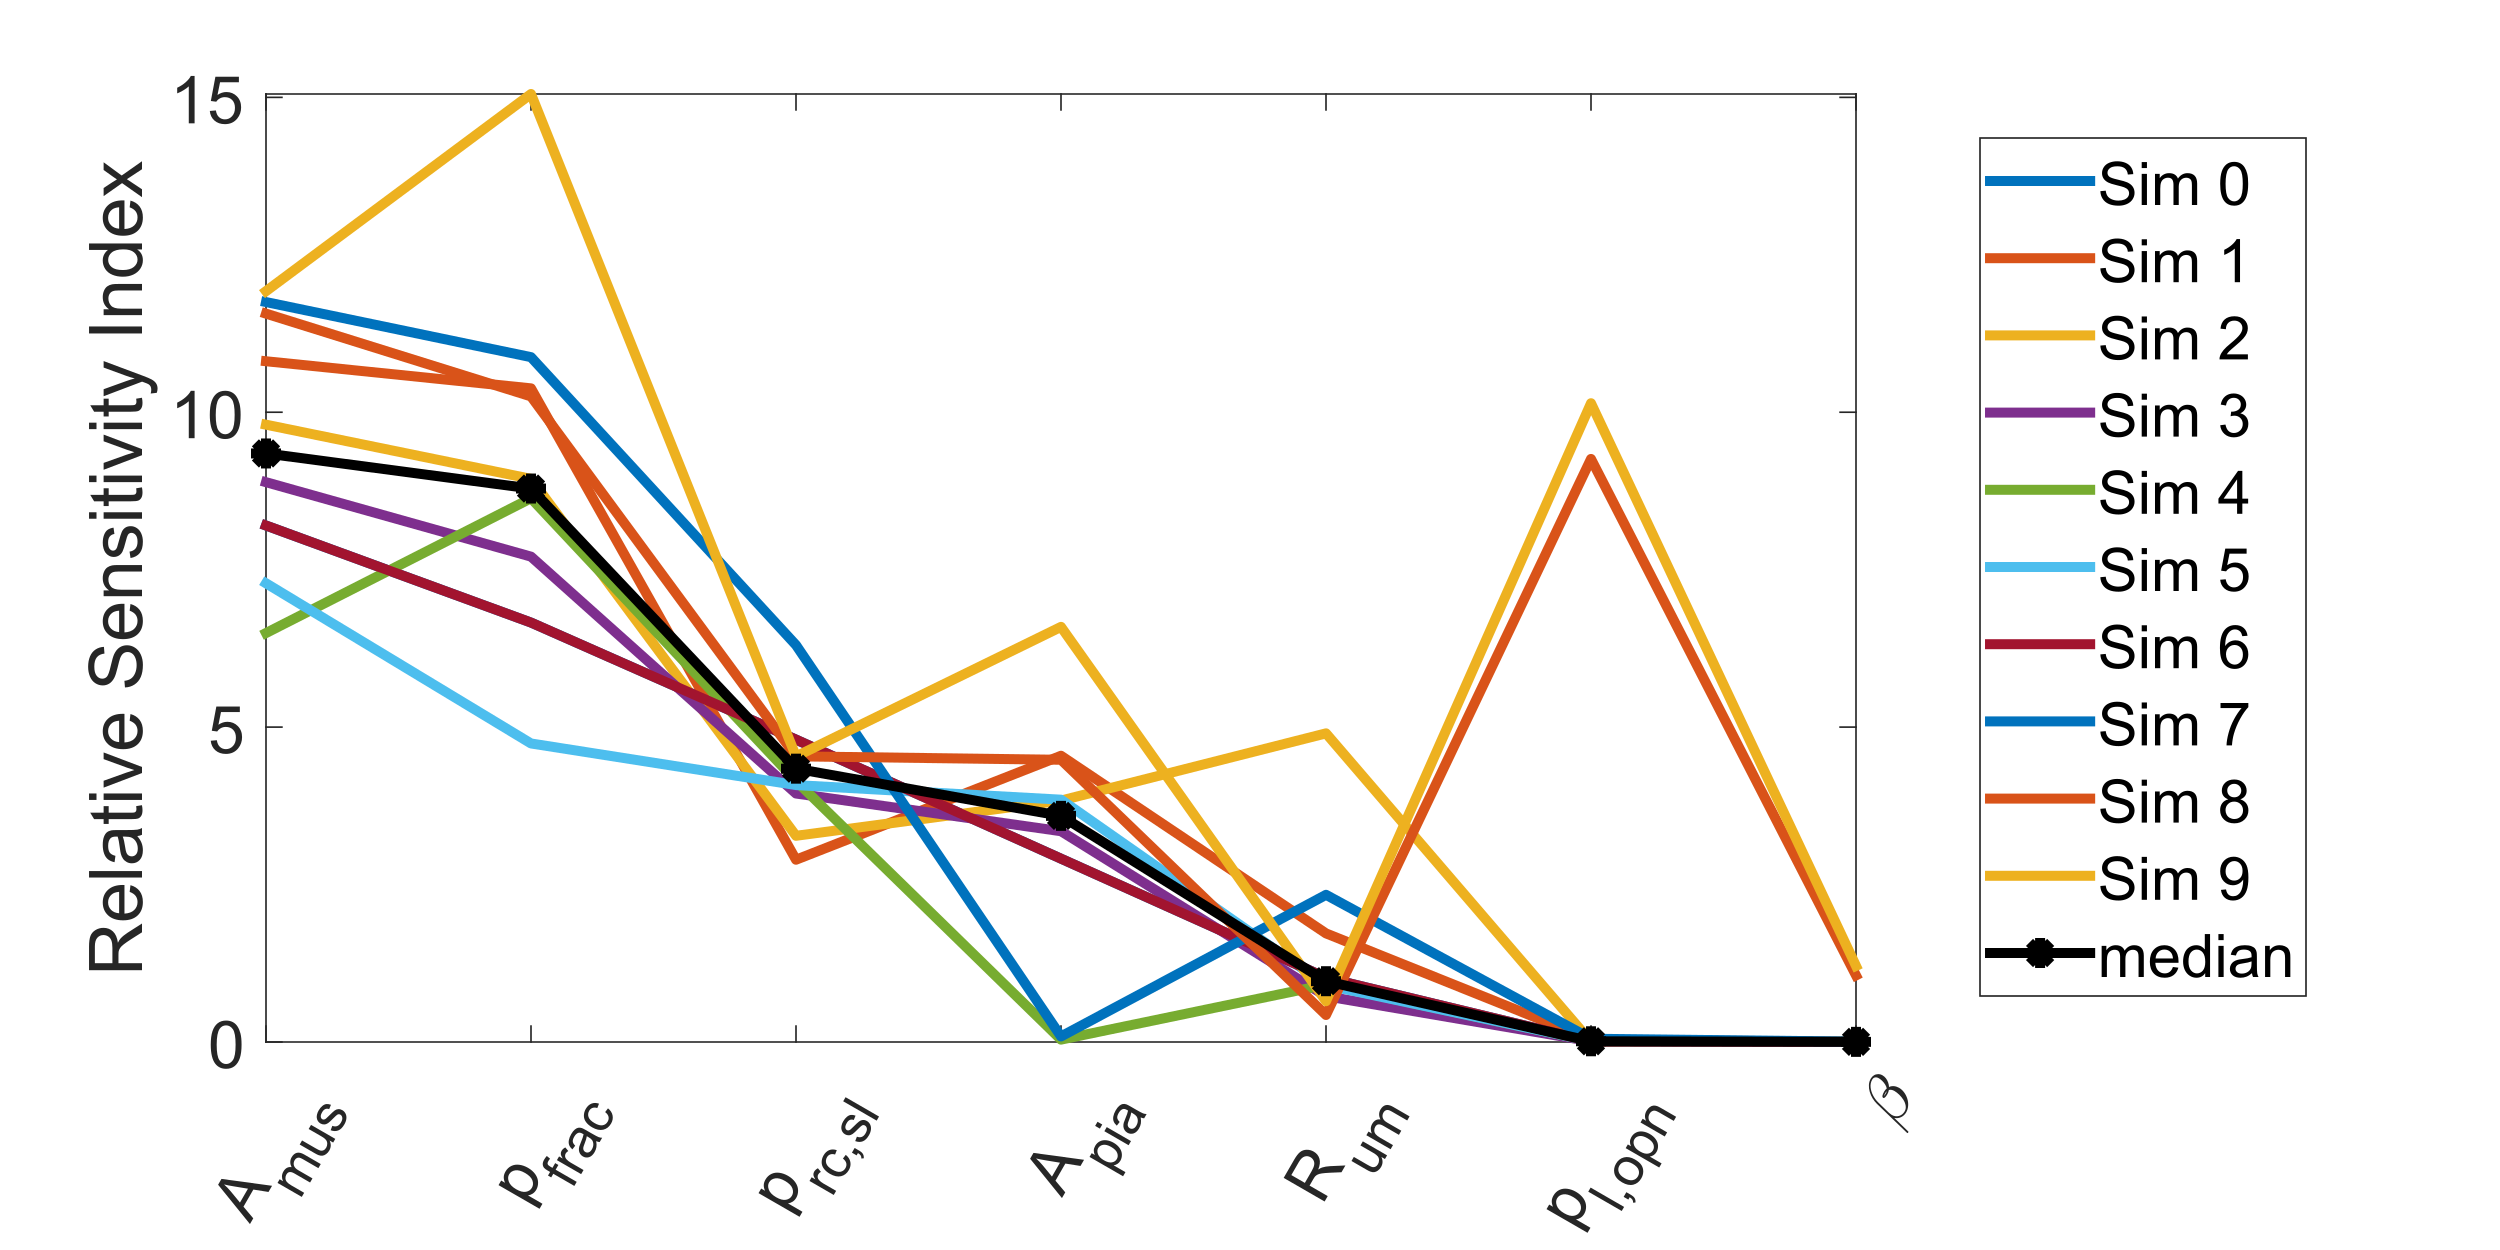 <?xml version="1.0"?>
<!DOCTYPE svg PUBLIC '-//W3C//DTD SVG 1.0//EN'
          'http://www.w3.org/TR/2001/REC-SVG-20010904/DTD/svg10.dtd'>
<svg xmlns:xlink="http://www.w3.org/1999/xlink" style="fill-opacity:1; color-rendering:auto; color-interpolation:auto; text-rendering:auto; stroke:black; stroke-linecap:square; stroke-miterlimit:10; shape-rendering:auto; stroke-opacity:1; fill:black; stroke-dasharray:none; font-weight:normal; stroke-width:1; font-family:'Dialog'; font-style:normal; stroke-linejoin:miter; font-size:12px; stroke-dashoffset:0; image-rendering:auto;" width="1250" height="625" xmlns="http://www.w3.org/2000/svg"
><rect width="100%" height="100%" fill="#333333" stroke="none"/><!--Generated by the Batik Graphics2D SVG Generator--><defs id="genericDefs"
  /><g
  ><defs id="defs1"
    ><clipPath clipPathUnits="userSpaceOnUse" id="clipPath1"
      ><path d="M0 0 L1250 0 L1250 625 L0 625 L0 0 Z"
      /></clipPath
    ></defs
    ><g style="fill:white; stroke:white;"
    ><rect x="0" y="0" width="1250" style="clip-path:url(#clipPath1); stroke:none;" height="625"
    /></g
    ><g style="fill:white; text-rendering:optimizeSpeed; color-rendering:optimizeSpeed; image-rendering:optimizeSpeed; shape-rendering:crispEdges; stroke:white; color-interpolation:sRGB;"
    ><rect x="0" width="1250" height="625" y="0" style="stroke:none;"
      /><path style="stroke:none;" d="M133 521 L928 521 L928 47 L133 47 Z"
    /></g
    ><g style="fill:rgb(38,38,38); text-rendering:geometricPrecision; image-rendering:optimizeQuality; color-rendering:optimizeQuality; stroke-linejoin:round; stroke:rgb(38,38,38); color-interpolation:linearRGB; stroke-width:0.833;"
    ><line y2="521" style="fill:none;" x1="133" x2="928" y1="521"
      /><line y2="47" style="fill:none;" x1="133" x2="928" y1="47"
      /><line y2="513.05" style="fill:none;" x1="133" x2="133" y1="521"
      /><line y2="513.05" style="fill:none;" x1="265.5" x2="265.5" y1="521"
      /><line y2="513.05" style="fill:none;" x1="398" x2="398" y1="521"
      /><line y2="513.05" style="fill:none;" x1="530.5" x2="530.5" y1="521"
      /><line y2="513.05" style="fill:none;" x1="663" x2="663" y1="521"
      /><line y2="513.05" style="fill:none;" x1="795.5" x2="795.5" y1="521"
      /><line y2="513.05" style="fill:none;" x1="928" x2="928" y1="521"
      /><line y2="54.95" style="fill:none;" x1="133" x2="133" y1="47"
      /><line y2="54.95" style="fill:none;" x1="265.5" x2="265.5" y1="47"
      /><line y2="54.95" style="fill:none;" x1="398" x2="398" y1="47"
      /><line y2="54.95" style="fill:none;" x1="530.5" x2="530.5" y1="47"
      /><line y2="54.95" style="fill:none;" x1="663" x2="663" y1="47"
      /><line y2="54.95" style="fill:none;" x1="795.5" x2="795.5" y1="47"
      /><line y2="54.95" style="fill:none;" x1="928" x2="928" y1="47"
    /></g
    ><g transform="translate(125,612) rotate(-60)" style="font-size:33.333px; fill:rgb(38,38,38); text-rendering:geometricPrecision; color-rendering:optimizeQuality; image-rendering:optimizeQuality; stroke:rgb(38,38,38); color-interpolation:linearRGB;"
    ><path style="stroke:none;" d="M-0.047 0 L9.031 -23.625 L12.391 -23.625 L22.062 0 L18.5 0 L15.75 -7.156 L5.859 -7.156 L3.266 0 L-0.047 0 ZM6.766 -9.703 L14.781 -9.703 L12.312 -16.25 Q11.188 -19.219 10.641 -21.141 Q10.188 -18.875 9.359 -16.625 L6.766 -9.703 Z"
    /></g
    ><g transform="translate(150,600) rotate(-60)" style="font-size:26.667px; fill:rgb(38,38,38); text-rendering:geometricPrecision; color-rendering:optimizeQuality; image-rendering:optimizeQuality; stroke:rgb(38,38,38); color-interpolation:linearRGB;"
    ><path style="stroke:none;" d="M1.781 0 L1.781 -14 L3.906 -14 L3.906 -12.031 Q4.562 -13.062 5.656 -13.688 Q6.75 -14.312 8.141 -14.312 Q9.703 -14.312 10.695 -13.672 Q11.688 -13.031 12.109 -11.859 Q13.766 -14.312 16.422 -14.312 Q18.516 -14.312 19.633 -13.164 Q20.75 -12.016 20.75 -9.609 L20.75 0 L18.391 0 L18.391 -8.812 Q18.391 -10.25 18.164 -10.875 Q17.938 -11.5 17.328 -11.883 Q16.719 -12.266 15.906 -12.266 Q14.422 -12.266 13.445 -11.281 Q12.469 -10.297 12.469 -8.141 L12.469 0 L10.094 0 L10.094 -9.094 Q10.094 -10.672 9.516 -11.469 Q8.938 -12.266 7.625 -12.266 Q6.625 -12.266 5.773 -11.734 Q4.922 -11.203 4.539 -10.188 Q4.156 -9.172 4.156 -7.266 L4.156 0 L1.781 0 ZM33.158 0 L33.158 -2.062 Q31.533 0.312 28.721 0.312 Q27.486 0.312 26.408 -0.164 Q25.33 -0.641 24.806 -1.352 Q24.283 -2.062 24.08 -3.109 Q23.939 -3.812 23.939 -5.328 L23.939 -14 L26.299 -14 L26.299 -6.234 Q26.299 -4.375 26.455 -3.734 Q26.674 -2.797 27.4 -2.266 Q28.127 -1.734 29.189 -1.734 Q30.267 -1.734 31.197 -2.281 Q32.127 -2.828 32.517 -3.766 Q32.908 -4.703 32.908 -6.5 L32.908 -14 L35.283 -14 L35.283 0 L33.158 0 ZM37.858 -4.172 L40.202 -4.547 Q40.405 -3.141 41.311 -2.391 Q42.217 -1.641 43.827 -1.641 Q45.467 -1.641 46.256 -2.305 Q47.045 -2.969 47.045 -3.859 Q47.045 -4.672 46.358 -5.125 Q45.858 -5.438 43.92 -5.938 Q41.311 -6.594 40.303 -7.07 Q39.295 -7.547 38.772 -8.398 Q38.249 -9.25 38.249 -10.281 Q38.249 -11.219 38.678 -12.016 Q39.108 -12.812 39.858 -13.344 Q40.405 -13.75 41.358 -14.031 Q42.311 -14.312 43.405 -14.312 Q45.061 -14.312 46.303 -13.844 Q47.545 -13.375 48.139 -12.562 Q48.733 -11.75 48.967 -10.391 L46.639 -10.078 Q46.483 -11.156 45.725 -11.758 Q44.967 -12.359 43.577 -12.359 Q41.952 -12.359 41.249 -11.82 Q40.545 -11.281 40.545 -10.562 Q40.545 -10.094 40.842 -9.734 Q41.124 -9.344 41.749 -9.094 Q42.108 -8.969 43.842 -8.484 Q46.358 -7.812 47.358 -7.391 Q48.358 -6.969 48.92 -6.148 Q49.483 -5.328 49.483 -4.109 Q49.483 -2.922 48.795 -1.875 Q48.108 -0.828 46.803 -0.258 Q45.499 0.312 43.842 0.312 Q41.124 0.312 39.686 -0.82 Q38.249 -1.953 37.858 -4.172 Z"
    /></g
    ><g transform="translate(263,603) rotate(-60)" style="font-size:33.333px; fill:rgb(38,38,38); text-rendering:geometricPrecision; color-rendering:optimizeQuality; image-rendering:optimizeQuality; stroke:rgb(38,38,38); color-interpolation:linearRGB;"
    ><path style="stroke:none;" d="M2.172 6.562 L2.172 -17.109 L4.812 -17.109 L4.812 -14.891 Q5.75 -16.188 6.93 -16.844 Q8.109 -17.5 9.781 -17.5 Q11.969 -17.5 13.648 -16.375 Q15.328 -15.25 16.18 -13.195 Q17.031 -11.141 17.031 -8.688 Q17.031 -6.062 16.086 -3.961 Q15.141 -1.859 13.344 -0.734 Q11.547 0.391 9.578 0.391 Q8.125 0.391 6.969 -0.227 Q5.812 -0.844 5.078 -1.766 L5.078 6.562 L2.172 6.562 ZM4.797 -8.453 Q4.797 -5.156 6.141 -3.578 Q7.484 -2 9.375 -2 Q11.312 -2 12.688 -3.633 Q14.062 -5.266 14.062 -8.703 Q14.062 -11.969 12.719 -13.602 Q11.375 -15.234 9.5 -15.234 Q7.656 -15.234 6.227 -13.5 Q4.797 -11.766 4.797 -8.453 Z"
    /></g
    ><g transform="translate(286,595) rotate(-60)" style="font-size:26.667px; fill:rgb(38,38,38); text-rendering:geometricPrecision; color-rendering:optimizeQuality; image-rendering:optimizeQuality; stroke:rgb(38,38,38); color-interpolation:linearRGB;"
    ><path style="stroke:none;" d="M2.344 0 L2.344 -12.156 L0.25 -12.156 L0.25 -14 L2.344 -14 L2.344 -15.484 Q2.344 -16.906 2.594 -17.594 Q2.938 -18.516 3.805 -19.086 Q4.672 -19.656 6.219 -19.656 Q7.219 -19.656 8.438 -19.422 L8.078 -17.344 Q7.344 -17.484 6.688 -17.484 Q5.609 -17.484 5.156 -17.023 Q4.703 -16.562 4.703 -15.297 L4.703 -14 L7.438 -14 L7.438 -12.156 L4.703 -12.156 L4.703 0 L2.344 0 ZM9.156 0 L9.156 -14 L11.297 -14 L11.297 -11.875 Q12.109 -13.375 12.804 -13.844 Q13.5 -14.312 14.328 -14.312 Q15.531 -14.312 16.765 -13.547 L15.953 -11.344 Q15.078 -11.859 14.203 -11.859 Q13.437 -11.859 12.812 -11.391 Q12.187 -10.922 11.922 -10.094 Q11.531 -8.828 11.531 -7.328 L11.531 0 L9.156 0 ZM27.205 -1.734 Q25.876 -0.609 24.658 -0.148 Q23.439 0.312 22.048 0.312 Q19.736 0.312 18.494 -0.812 Q17.251 -1.938 17.251 -3.688 Q17.251 -4.719 17.72 -5.57 Q18.189 -6.422 18.947 -6.938 Q19.705 -7.453 20.658 -7.719 Q21.361 -7.891 22.767 -8.062 Q25.642 -8.406 27.001 -8.891 Q27.017 -9.375 27.017 -9.5 Q27.017 -10.953 26.345 -11.547 Q25.439 -12.359 23.642 -12.359 Q21.97 -12.359 21.173 -11.773 Q20.376 -11.188 19.986 -9.688 L17.673 -10 Q17.986 -11.5 18.712 -12.414 Q19.439 -13.328 20.806 -13.82 Q22.173 -14.312 23.986 -14.312 Q25.783 -14.312 26.9 -13.891 Q28.017 -13.469 28.541 -12.828 Q29.064 -12.188 29.283 -11.219 Q29.408 -10.609 29.408 -9.031 L29.408 -5.859 Q29.408 -2.562 29.556 -1.68 Q29.705 -0.797 30.158 0 L27.673 0 Q27.298 -0.734 27.205 -1.734 ZM27.001 -7.031 Q25.705 -6.5 23.126 -6.125 Q21.658 -5.922 21.056 -5.656 Q20.455 -5.391 20.119 -4.883 Q19.783 -4.375 19.783 -3.75 Q19.783 -2.812 20.501 -2.18 Q21.22 -1.547 22.611 -1.547 Q23.986 -1.547 25.048 -2.148 Q26.111 -2.75 26.626 -3.781 Q27.001 -4.594 27.001 -6.156 L27.001 -7.031 ZM42.029 -5.125 L44.358 -4.828 Q43.983 -2.406 42.404 -1.047 Q40.826 0.312 38.529 0.312 Q35.654 0.312 33.912 -1.562 Q32.17 -3.438 32.17 -6.953 Q32.17 -9.219 32.92 -10.914 Q33.67 -12.609 35.201 -13.461 Q36.733 -14.312 38.545 -14.312 Q40.826 -14.312 42.272 -13.164 Q43.717 -12.016 44.139 -9.891 L41.826 -9.531 Q41.498 -10.938 40.662 -11.648 Q39.826 -12.359 38.639 -12.359 Q36.842 -12.359 35.725 -11.078 Q34.608 -9.797 34.608 -7.016 Q34.608 -4.188 35.686 -2.914 Q36.764 -1.641 38.498 -1.641 Q39.904 -1.641 40.842 -2.492 Q41.779 -3.344 42.029 -5.125 Z"
    /></g
    ><g transform="translate(393,607) rotate(-60)" style="font-size:33.333px; fill:rgb(38,38,38); text-rendering:geometricPrecision; color-rendering:optimizeQuality; image-rendering:optimizeQuality; stroke:rgb(38,38,38); color-interpolation:linearRGB;"
    ><path style="stroke:none;" d="M2.172 6.562 L2.172 -17.109 L4.812 -17.109 L4.812 -14.891 Q5.75 -16.188 6.93 -16.844 Q8.109 -17.5 9.781 -17.5 Q11.969 -17.5 13.648 -16.375 Q15.328 -15.25 16.18 -13.195 Q17.031 -11.141 17.031 -8.688 Q17.031 -6.062 16.086 -3.961 Q15.141 -1.859 13.344 -0.734 Q11.547 0.391 9.578 0.391 Q8.125 0.391 6.969 -0.227 Q5.812 -0.844 5.078 -1.766 L5.078 6.562 L2.172 6.562 ZM4.797 -8.453 Q4.797 -5.156 6.141 -3.578 Q7.484 -2 9.375 -2 Q11.312 -2 12.688 -3.633 Q14.062 -5.266 14.062 -8.703 Q14.062 -11.969 12.719 -13.602 Q11.375 -15.234 9.5 -15.234 Q7.656 -15.234 6.227 -13.5 Q4.797 -11.766 4.797 -8.453 Z"
    /></g
    ><g transform="translate(416,599) rotate(-60)" style="font-size:26.667px; fill:rgb(38,38,38); text-rendering:geometricPrecision; color-rendering:optimizeQuality; image-rendering:optimizeQuality; stroke:rgb(38,38,38); color-interpolation:linearRGB;"
    ><path style="stroke:none;" d="M1.75 0 L1.75 -14 L3.891 -14 L3.891 -11.875 Q4.703 -13.375 5.398 -13.844 Q6.094 -14.312 6.922 -14.312 Q8.125 -14.312 9.359 -13.547 L8.547 -11.344 Q7.672 -11.859 6.797 -11.859 Q6.031 -11.859 5.406 -11.391 Q4.781 -10.922 4.516 -10.094 Q4.125 -8.828 4.125 -7.328 L4.125 0 L1.75 0 ZM19.799 -5.125 L22.127 -4.828 Q21.752 -2.406 20.174 -1.047 Q18.596 0.312 16.299 0.312 Q13.424 0.312 11.681 -1.562 Q9.939 -3.438 9.939 -6.953 Q9.939 -9.219 10.689 -10.914 Q11.439 -12.609 12.97 -13.461 Q14.502 -14.312 16.314 -14.312 Q18.596 -14.312 20.041 -13.164 Q21.486 -12.016 21.908 -9.891 L19.596 -9.531 Q19.267 -10.938 18.431 -11.648 Q17.596 -12.359 16.408 -12.359 Q14.611 -12.359 13.494 -11.078 Q12.377 -9.797 12.377 -7.016 Q12.377 -4.188 13.455 -2.914 Q14.533 -1.641 16.267 -1.641 Q17.674 -1.641 18.611 -2.492 Q19.549 -3.344 19.799 -5.125 ZM24.611 0 L24.611 -2.703 L27.314 -2.703 L27.314 0 Q27.314 1.484 26.783 2.406 Q26.252 3.328 25.111 3.828 L24.439 2.812 Q25.205 2.484 25.556 1.844 Q25.908 1.203 25.955 0 L24.611 0 ZM30.439 -4.172 L32.783 -4.547 Q32.986 -3.141 33.892 -2.391 Q34.798 -1.641 36.408 -1.641 Q38.048 -1.641 38.837 -2.305 Q39.626 -2.969 39.626 -3.859 Q39.626 -4.672 38.939 -5.125 Q38.439 -5.438 36.501 -5.938 Q33.892 -6.594 32.884 -7.07 Q31.876 -7.547 31.353 -8.398 Q30.83 -9.25 30.83 -10.281 Q30.83 -11.219 31.259 -12.016 Q31.689 -12.812 32.439 -13.344 Q32.986 -13.75 33.939 -14.031 Q34.892 -14.312 35.986 -14.312 Q37.642 -14.312 38.884 -13.844 Q40.126 -13.375 40.72 -12.562 Q41.314 -11.75 41.548 -10.391 L39.22 -10.078 Q39.064 -11.156 38.306 -11.758 Q37.548 -12.359 36.158 -12.359 Q34.533 -12.359 33.83 -11.82 Q33.126 -11.281 33.126 -10.562 Q33.126 -10.094 33.423 -9.734 Q33.705 -9.344 34.33 -9.094 Q34.689 -8.969 36.423 -8.484 Q38.939 -7.812 39.939 -7.391 Q40.939 -6.969 41.501 -6.148 Q42.064 -5.328 42.064 -4.109 Q42.064 -2.922 41.376 -1.875 Q40.689 -0.828 39.384 -0.258 Q38.08 0.312 36.423 0.312 Q33.705 0.312 32.267 -0.82 Q30.83 -1.953 30.439 -4.172 ZM44.673 0 L44.673 -19.328 L47.033 -19.328 L47.033 0 L44.673 0 Z"
    /></g
    ><g transform="translate(531,599) rotate(-60)" style="font-size:33.333px; fill:rgb(38,38,38); text-rendering:geometricPrecision; color-rendering:optimizeQuality; image-rendering:optimizeQuality; stroke:rgb(38,38,38); color-interpolation:linearRGB;"
    ><path style="stroke:none;" d="M-0.047 0 L9.031 -23.625 L12.391 -23.625 L22.062 0 L18.5 0 L15.75 -7.156 L5.859 -7.156 L3.266 0 L-0.047 0 ZM6.766 -9.703 L14.781 -9.703 L12.312 -16.25 Q11.188 -19.219 10.641 -21.141 Q10.188 -18.875 9.359 -16.625 L6.766 -9.703 Z"
    /></g
    ><g transform="translate(556,587) rotate(-60)" style="font-size:26.667px; fill:rgb(38,38,38); text-rendering:geometricPrecision; color-rendering:optimizeQuality; image-rendering:optimizeQuality; stroke:rgb(38,38,38); color-interpolation:linearRGB;"
    ><path style="stroke:none;" d="M1.781 5.359 L1.781 -14 L3.938 -14 L3.938 -12.188 Q4.703 -13.25 5.664 -13.781 Q6.625 -14.312 8 -14.312 Q9.797 -14.312 11.164 -13.391 Q12.531 -12.469 13.234 -10.789 Q13.938 -9.109 13.938 -7.109 Q13.938 -4.953 13.164 -3.234 Q12.391 -1.516 10.922 -0.602 Q9.453 0.312 7.828 0.312 Q6.641 0.312 5.703 -0.188 Q4.766 -0.688 4.156 -1.453 L4.156 5.359 L1.781 5.359 ZM3.922 -6.922 Q3.922 -4.219 5.023 -2.93 Q6.125 -1.641 7.672 -1.641 Q9.25 -1.641 10.383 -2.977 Q11.516 -4.312 11.516 -7.125 Q11.516 -9.797 10.414 -11.125 Q9.312 -12.453 7.781 -12.453 Q6.266 -12.453 5.094 -11.039 Q3.922 -9.625 3.922 -6.922 ZM16.622 -16.594 L16.622 -19.328 L18.997 -19.328 L18.997 -16.594 L16.622 -16.594 ZM16.622 0 L16.622 -14 L18.997 -14 L18.997 0 L16.622 0 ZM31.669 -1.734 Q30.341 -0.609 29.122 -0.148 Q27.903 0.312 26.513 0.312 Q24.2 0.312 22.958 -0.812 Q21.716 -1.938 21.716 -3.688 Q21.716 -4.719 22.185 -5.57 Q22.653 -6.422 23.411 -6.938 Q24.169 -7.453 25.122 -7.719 Q25.825 -7.891 27.232 -8.062 Q30.107 -8.406 31.466 -8.891 Q31.482 -9.375 31.482 -9.5 Q31.482 -10.953 30.81 -11.547 Q29.903 -12.359 28.107 -12.359 Q26.435 -12.359 25.638 -11.773 Q24.841 -11.188 24.45 -9.688 L22.138 -10 Q22.45 -11.5 23.177 -12.414 Q23.903 -13.328 25.27 -13.82 Q26.638 -14.312 28.45 -14.312 Q30.247 -14.312 31.364 -13.891 Q32.481 -13.469 33.005 -12.828 Q33.528 -12.188 33.747 -11.219 Q33.872 -10.609 33.872 -9.031 L33.872 -5.859 Q33.872 -2.562 34.02 -1.68 Q34.169 -0.797 34.622 0 L32.138 0 Q31.763 -0.734 31.669 -1.734 ZM31.466 -7.031 Q30.169 -6.5 27.591 -6.125 Q26.122 -5.922 25.52 -5.656 Q24.919 -5.391 24.583 -4.883 Q24.247 -4.375 24.247 -3.75 Q24.247 -2.812 24.966 -2.18 Q25.685 -1.547 27.075 -1.547 Q28.45 -1.547 29.513 -2.148 Q30.575 -2.75 31.091 -3.781 Q31.466 -4.594 31.466 -6.156 L31.466 -7.031 Z"
    /></g
    ><g transform="translate(661,603) rotate(-60)" style="font-size:33.333px; fill:rgb(38,38,38); text-rendering:geometricPrecision; color-rendering:optimizeQuality; image-rendering:optimizeQuality; stroke:rgb(38,38,38); color-interpolation:linearRGB;"
    ><path style="stroke:none;" d="M2.594 0 L2.594 -23.625 L13.062 -23.625 Q16.219 -23.625 17.867 -22.984 Q19.516 -22.344 20.5 -20.734 Q21.484 -19.125 21.484 -17.172 Q21.484 -14.656 19.852 -12.938 Q18.219 -11.219 14.828 -10.75 Q16.062 -10.156 16.703 -9.578 Q18.078 -8.312 19.297 -6.422 L23.406 0 L19.484 0 L16.359 -4.922 Q14.984 -7.047 14.102 -8.172 Q13.219 -9.297 12.516 -9.75 Q11.812 -10.203 11.094 -10.375 Q10.547 -10.484 9.344 -10.484 L5.719 -10.484 L5.719 0 L2.594 0 ZM5.719 -13.203 L12.438 -13.203 Q14.578 -13.203 15.789 -13.641 Q17 -14.078 17.625 -15.055 Q18.25 -16.031 18.25 -17.172 Q18.25 -18.859 17.039 -19.938 Q15.828 -21.016 13.203 -21.016 L5.719 -21.016 L5.719 -13.203 Z"
    /></g
    ><g transform="translate(687,589) rotate(-60)" style="font-size:26.667px; fill:rgb(38,38,38); text-rendering:geometricPrecision; color-rendering:optimizeQuality; image-rendering:optimizeQuality; stroke:rgb(38,38,38); color-interpolation:linearRGB;"
    ><path style="stroke:none;" d="M10.953 0 L10.953 -2.062 Q9.328 0.312 6.516 0.312 Q5.281 0.312 4.203 -0.164 Q3.125 -0.641 2.602 -1.352 Q2.078 -2.062 1.875 -3.109 Q1.734 -3.812 1.734 -5.328 L1.734 -14 L4.094 -14 L4.094 -6.234 Q4.094 -4.375 4.25 -3.734 Q4.469 -2.797 5.195 -2.266 Q5.922 -1.734 6.984 -1.734 Q8.062 -1.734 8.992 -2.281 Q9.922 -2.828 10.312 -3.766 Q10.703 -4.703 10.703 -6.5 L10.703 -14 L13.078 -14 L13.078 0 L10.953 0 ZM16.606 0 L16.606 -14 L18.731 -14 L18.731 -12.031 Q19.387 -13.062 20.481 -13.688 Q21.575 -14.312 22.966 -14.312 Q24.528 -14.312 25.52 -13.672 Q26.512 -13.031 26.934 -11.859 Q28.591 -14.312 31.247 -14.312 Q33.341 -14.312 34.458 -13.164 Q35.575 -12.016 35.575 -9.609 L35.575 0 L33.216 0 L33.216 -8.812 Q33.216 -10.25 32.989 -10.875 Q32.762 -11.5 32.153 -11.883 Q31.544 -12.266 30.731 -12.266 Q29.247 -12.266 28.27 -11.281 Q27.294 -10.297 27.294 -8.141 L27.294 0 L24.919 0 L24.919 -9.094 Q24.919 -10.672 24.341 -11.469 Q23.762 -12.266 22.45 -12.266 Q21.45 -12.266 20.598 -11.734 Q19.747 -11.203 19.364 -10.188 Q18.981 -9.172 18.981 -7.266 L18.981 0 L16.606 0 Z"
    /></g
    ><g transform="translate(787,615) rotate(-60)" style="font-size:33.333px; fill:rgb(38,38,38); text-rendering:geometricPrecision; color-rendering:optimizeQuality; image-rendering:optimizeQuality; stroke:rgb(38,38,38); color-interpolation:linearRGB;"
    ><path style="stroke:none;" d="M2.172 6.562 L2.172 -17.109 L4.812 -17.109 L4.812 -14.891 Q5.75 -16.188 6.93 -16.844 Q8.109 -17.5 9.781 -17.5 Q11.969 -17.5 13.648 -16.375 Q15.328 -15.25 16.18 -13.195 Q17.031 -11.141 17.031 -8.688 Q17.031 -6.062 16.086 -3.961 Q15.141 -1.859 13.344 -0.734 Q11.547 0.391 9.578 0.391 Q8.125 0.391 6.969 -0.227 Q5.812 -0.844 5.078 -1.766 L5.078 6.562 L2.172 6.562 ZM4.797 -8.453 Q4.797 -5.156 6.141 -3.578 Q7.484 -2 9.375 -2 Q11.312 -2 12.688 -3.633 Q14.062 -5.266 14.062 -8.703 Q14.062 -11.969 12.719 -13.602 Q11.375 -15.234 9.5 -15.234 Q7.656 -15.234 6.227 -13.5 Q4.797 -11.766 4.797 -8.453 Z"
    /></g
    ><g transform="translate(810,607) rotate(-60)" style="font-size:26.667px; fill:rgb(38,38,38); text-rendering:geometricPrecision; color-rendering:optimizeQuality; image-rendering:optimizeQuality; stroke:rgb(38,38,38); color-interpolation:linearRGB;"
    ><path style="stroke:none;" d="M1.734 0 L1.734 -19.328 L4.094 -19.328 L4.094 0 L1.734 0 ZM8.328 0 L8.328 -2.703 L11.031 -2.703 L11.031 0 Q11.031 1.484 10.5 2.406 Q9.969 3.328 8.828 3.828 L8.156 2.812 Q8.922 2.484 9.274 1.844 Q9.625 1.203 9.672 0 L8.328 0 ZM14.219 -7 Q14.219 -10.891 16.391 -12.766 Q18.188 -14.312 20.797 -14.312 Q23.672 -14.312 25.508 -12.422 Q27.344 -10.531 27.344 -7.203 Q27.344 -4.5 26.531 -2.945 Q25.719 -1.391 24.172 -0.539 Q22.625 0.312 20.797 0.312 Q17.844 0.312 16.031 -1.57 Q14.219 -3.453 14.219 -7 ZM16.656 -7 Q16.656 -4.312 17.836 -2.977 Q19.016 -1.641 20.797 -1.641 Q22.562 -1.641 23.734 -2.984 Q24.906 -4.328 24.906 -7.078 Q24.906 -9.672 23.727 -11.016 Q22.547 -12.359 20.797 -12.359 Q19.016 -12.359 17.836 -11.023 Q16.656 -9.688 16.656 -7 ZM29.934 5.359 L29.934 -14 L32.091 -14 L32.091 -12.188 Q32.856 -13.25 33.817 -13.781 Q34.778 -14.312 36.153 -14.312 Q37.95 -14.312 39.317 -13.391 Q40.684 -12.469 41.387 -10.789 Q42.091 -9.109 42.091 -7.109 Q42.091 -4.953 41.317 -3.234 Q40.544 -1.516 39.075 -0.602 Q37.606 0.312 35.981 0.312 Q34.794 0.312 33.856 -0.188 Q32.919 -0.688 32.309 -1.453 L32.309 5.359 L29.934 5.359 ZM32.075 -6.922 Q32.075 -4.219 33.176 -2.93 Q34.278 -1.641 35.825 -1.641 Q37.403 -1.641 38.536 -2.977 Q39.669 -4.312 39.669 -7.125 Q39.669 -9.797 38.567 -11.125 Q37.466 -12.453 35.934 -12.453 Q34.419 -12.453 33.247 -11.039 Q32.075 -9.625 32.075 -6.922 ZM44.759 0 L44.759 -14 L46.9 -14 L46.9 -12.016 Q48.431 -14.312 51.353 -14.312 Q52.619 -14.312 53.681 -13.859 Q54.744 -13.406 55.267 -12.672 Q55.791 -11.938 56.009 -10.922 Q56.134 -10.25 56.134 -8.609 L56.134 0 L53.759 0 L53.759 -8.516 Q53.759 -9.969 53.486 -10.688 Q53.212 -11.406 52.501 -11.836 Q51.791 -12.266 50.853 -12.266 Q49.337 -12.266 48.236 -11.305 Q47.134 -10.344 47.134 -7.641 L47.134 0 L44.759 0 Z"
    /></g
    ><g transform="translate(948,564) rotate(-60)" style="font-size:33.333px; fill:rgb(38,38,38); text-rendering:geometricPrecision; image-rendering:optimizeQuality; color-rendering:optimizeQuality; font-family:'mwb_cmmi10'; stroke:rgb(38,38,38); color-interpolation:linearRGB;"
    ><path style="stroke:none;" d="M0.891 6.391 Q0.797 6.391 0.711 6.281 Q0.625 6.172 0.625 6.078 L5.703 -14.328 Q6.141 -15.969 6.977 -17.516 Q7.812 -19.062 9.078 -20.391 Q10.344 -21.719 11.859 -22.492 Q13.375 -23.266 15.078 -23.266 Q16.312 -23.266 17.297 -22.727 Q18.281 -22.188 18.859 -21.211 Q19.438 -20.234 19.438 -19.016 Q19.438 -17.844 18.984 -16.766 Q18.531 -15.688 17.727 -14.766 Q16.922 -13.844 16 -13.266 Q16.531 -12.922 16.953 -12.398 Q17.375 -11.875 17.633 -11.305 Q17.891 -10.734 18.031 -10.031 Q18.172 -9.328 18.172 -8.719 Q18.172 -7.031 17.445 -5.383 Q16.719 -3.734 15.477 -2.398 Q14.234 -1.062 12.617 -0.281 Q11 0.5 9.312 0.5 Q7.453 0.5 5.977 -0.516 Q4.5 -1.531 3.938 -3.266 L1.547 6.203 Q1.547 6.391 1.297 6.391 L0.891 6.391 ZM9.375 -0.406 Q10.859 -0.406 12.062 -1.383 Q13.266 -2.359 14.047 -3.828 Q14.828 -5.297 15.234 -6.953 Q15.641 -8.609 15.641 -9.953 Q15.641 -11.641 14.672 -12.594 Q13.547 -12.188 12.469 -12.188 Q9.859 -12.188 9.859 -13.062 Q9.859 -14.234 12.844 -14.234 Q13.906 -14.234 14.797 -13.891 Q15.5 -14.438 16.078 -15.5 Q16.656 -16.562 16.953 -17.727 Q17.25 -18.891 17.25 -19.906 Q17.25 -20.984 16.68 -21.695 Q16.109 -22.406 15.016 -22.406 Q13 -22.406 11.273 -21.172 Q9.547 -19.938 8.352 -18.039 Q7.156 -16.141 6.641 -14.125 L4.812 -6.828 Q4.641 -6.078 4.594 -5.141 Q4.594 -3.078 5.945 -1.742 Q7.297 -0.406 9.375 -0.406 ZM10.859 -13.172 Q11.359 -13.031 12.5 -13.031 Q13.062 -13.031 13.625 -13.234 Q13.594 -13.266 13.5 -13.266 Q13.156 -13.359 12.75 -13.359 Q11.25 -13.359 10.859 -13.172 Z"
    /></g
    ><g style="fill:rgb(38,38,38); text-rendering:geometricPrecision; image-rendering:optimizeQuality; color-rendering:optimizeQuality; stroke-linejoin:round; stroke:rgb(38,38,38); color-interpolation:linearRGB; stroke-width:0.833;"
    ><line y2="47" style="fill:none;" x1="133" x2="133" y1="521"
      /><line y2="47" style="fill:none;" x1="928" x2="928" y1="521"
      /><line y2="521" style="fill:none;" x1="133" x2="140.95" y1="521"
      /><line y2="363.557" style="fill:none;" x1="133" x2="140.95" y1="363.557"
      /><line y2="206.113" style="fill:none;" x1="133" x2="140.95" y1="206.113"
      /><line y2="48.67" style="fill:none;" x1="133" x2="140.95" y1="48.67"
      /><line y2="521" style="fill:none;" x1="928" x2="920.05" y1="521"
      /><line y2="363.557" style="fill:none;" x1="928" x2="920.05" y1="363.557"
      /><line y2="206.113" style="fill:none;" x1="928" x2="920.05" y1="206.113"
      /><line y2="48.67" style="fill:none;" x1="928" x2="920.05" y1="48.67"
    /></g
    ><g transform="translate(123,521)" style="font-size:33.333px; fill:rgb(38,38,38); text-rendering:geometricPrecision; color-rendering:optimizeQuality; image-rendering:optimizeQuality; stroke:rgb(38,38,38); color-interpolation:linearRGB;"
    ><path style="stroke:none;" d="M-17.625 1.344 Q-17.625 -2.844 -16.766 -5.398 Q-15.906 -7.953 -14.203 -9.336 Q-12.5 -10.719 -9.922 -10.719 Q-8.031 -10.719 -6.594 -9.953 Q-5.156 -9.188 -4.227 -7.742 Q-3.297 -6.297 -2.758 -4.227 Q-2.219 -2.156 -2.219 1.344 Q-2.219 5.5 -3.078 8.055 Q-3.938 10.609 -5.633 12.008 Q-7.328 13.406 -9.922 13.406 Q-13.344 13.406 -15.297 10.953 Q-17.625 8 -17.625 1.344 ZM-14.656 1.344 Q-14.656 7.172 -13.289 9.094 Q-11.922 11.016 -9.922 11.016 Q-7.938 11.016 -6.57 9.086 Q-5.203 7.156 -5.203 1.344 Q-5.203 -4.484 -6.57 -6.398 Q-7.938 -8.312 -9.953 -8.312 Q-11.953 -8.312 -13.156 -6.625 Q-14.656 -4.469 -14.656 1.344 Z"
    /></g
    ><g transform="translate(123,363.557)" style="font-size:33.333px; fill:rgb(38,38,38); text-rendering:geometricPrecision; color-rendering:optimizeQuality; image-rendering:optimizeQuality; stroke:rgb(38,38,38); color-interpolation:linearRGB;"
    ><path style="stroke:none;" d="M-17.625 6.812 L-14.578 6.547 Q-14.25 8.781 -13.016 9.898 Q-11.781 11.016 -10.047 11.016 Q-7.953 11.016 -6.5 9.438 Q-5.047 7.859 -5.047 5.25 Q-5.047 2.766 -6.438 1.336 Q-7.828 -0.094 -10.094 -0.094 Q-11.484 -0.094 -12.617 0.539 Q-13.75 1.172 -14.391 2.188 L-17.109 1.828 L-14.828 -10.297 L-3.078 -10.297 L-3.078 -7.531 L-12.5 -7.531 L-13.781 -1.188 Q-11.656 -2.656 -9.312 -2.656 Q-6.219 -2.656 -4.094 -0.516 Q-1.969 1.625 -1.969 4.984 Q-1.969 8.203 -3.844 10.531 Q-6.109 13.406 -10.047 13.406 Q-13.266 13.406 -15.305 11.602 Q-17.344 9.797 -17.625 6.812 Z"
    /></g
    ><g transform="translate(123,206.113)" style="font-size:33.333px; fill:rgb(38,38,38); text-rendering:geometricPrecision; color-rendering:optimizeQuality; image-rendering:optimizeQuality; stroke:rgb(38,38,38); color-interpolation:linearRGB;"
    ><path style="stroke:none;" d="M-25.703 13 L-28.609 13 L-28.609 -5.484 Q-29.656 -4.484 -31.352 -3.484 Q-33.047 -2.484 -34.406 -1.984 L-34.406 -4.797 Q-31.969 -5.938 -30.148 -7.562 Q-28.328 -9.188 -27.578 -10.719 L-25.703 -10.719 L-25.703 13 ZM-18.098 1.344 Q-18.098 -2.844 -17.239 -5.398 Q-16.379 -7.953 -14.676 -9.336 Q-12.973 -10.719 -10.395 -10.719 Q-8.504 -10.719 -7.067 -9.953 Q-5.629 -9.188 -4.7 -7.742 Q-3.77 -6.297 -3.231 -4.227 Q-2.692 -2.156 -2.692 1.344 Q-2.692 5.5 -3.551 8.055 Q-4.411 10.609 -6.106 12.008 Q-7.801 13.406 -10.395 13.406 Q-13.817 13.406 -15.77 10.953 Q-18.098 8 -18.098 1.344 ZM-15.129 1.344 Q-15.129 7.172 -13.762 9.094 Q-12.395 11.016 -10.395 11.016 Q-8.411 11.016 -7.043 9.086 Q-5.676 7.156 -5.676 1.344 Q-5.676 -4.484 -7.043 -6.398 Q-8.411 -8.312 -10.426 -8.312 Q-12.426 -8.312 -13.629 -6.625 Q-15.129 -4.469 -15.129 1.344 Z"
    /></g
    ><g transform="translate(123,48.67)" style="font-size:33.333px; fill:rgb(38,38,38); text-rendering:geometricPrecision; color-rendering:optimizeQuality; image-rendering:optimizeQuality; stroke:rgb(38,38,38); color-interpolation:linearRGB;"
    ><path style="stroke:none;" d="M-25.703 13 L-28.609 13 L-28.609 -5.484 Q-29.656 -4.484 -31.352 -3.484 Q-33.047 -2.484 -34.406 -1.984 L-34.406 -4.797 Q-31.969 -5.938 -30.148 -7.562 Q-28.328 -9.188 -27.578 -10.719 L-25.703 -10.719 L-25.703 13 ZM-18.098 6.812 L-15.051 6.547 Q-14.723 8.781 -13.489 9.898 Q-12.254 11.016 -10.52 11.016 Q-8.426 11.016 -6.973 9.438 Q-5.52 7.859 -5.52 5.25 Q-5.52 2.766 -6.911 1.336 Q-8.301 -0.094 -10.567 -0.094 Q-11.958 -0.094 -13.09 0.539 Q-14.223 1.172 -14.864 2.188 L-17.583 1.828 L-15.301 -10.297 L-3.551 -10.297 L-3.551 -7.531 L-12.973 -7.531 L-14.254 -1.188 Q-12.129 -2.656 -9.786 -2.656 Q-6.692 -2.656 -4.567 -0.516 Q-2.442 1.625 -2.442 4.984 Q-2.442 8.203 -4.317 10.531 Q-6.583 13.406 -10.52 13.406 Q-13.739 13.406 -15.778 11.602 Q-17.817 9.797 -18.098 6.812 Z"
    /></g
    ><g transform="translate(80,284) rotate(-90)" style="font-size:36.667px; fill:rgb(38,38,38); text-rendering:geometricPrecision; color-rendering:optimizeQuality; image-rendering:optimizeQuality; stroke:rgb(38,38,38); color-interpolation:linearRGB;"
    ><path style="stroke:none;" d="M-201.094 -9 L-201.094 -35.484 L-189.344 -35.484 Q-185.812 -35.484 -183.969 -34.773 Q-182.125 -34.062 -181.023 -32.25 Q-179.922 -30.438 -179.922 -28.266 Q-179.922 -25.438 -181.742 -23.508 Q-183.562 -21.578 -187.375 -21.047 Q-185.984 -20.375 -185.266 -19.734 Q-183.734 -18.328 -182.359 -16.203 L-177.75 -9 L-182.156 -9 L-185.656 -14.516 Q-187.203 -16.891 -188.195 -18.156 Q-189.188 -19.422 -189.969 -19.93 Q-190.75 -20.438 -191.562 -20.641 Q-192.172 -20.766 -193.516 -20.766 L-197.594 -20.766 L-197.594 -9 L-201.094 -9 ZM-197.594 -23.797 L-190.047 -23.797 Q-187.656 -23.797 -186.297 -24.297 Q-184.938 -24.797 -184.234 -25.883 Q-183.531 -26.969 -183.531 -28.266 Q-183.531 -30.141 -184.898 -31.352 Q-186.266 -32.562 -189.203 -32.562 L-197.594 -32.562 L-197.594 -23.797 ZM-161.95 -15.172 L-158.59 -14.766 Q-159.387 -11.812 -161.536 -10.188 Q-163.684 -8.562 -167.028 -8.562 Q-171.247 -8.562 -173.708 -11.156 Q-176.169 -13.75 -176.169 -18.438 Q-176.169 -23.266 -173.677 -25.945 Q-171.184 -28.625 -167.215 -28.625 Q-163.356 -28.625 -160.919 -26 Q-158.481 -23.375 -158.481 -18.625 Q-158.481 -18.344 -158.497 -17.766 L-172.809 -17.766 Q-172.637 -14.594 -171.028 -12.914 Q-169.419 -11.234 -167.012 -11.234 Q-165.231 -11.234 -163.965 -12.18 Q-162.7 -13.125 -161.95 -15.172 ZM-172.637 -20.438 L-161.919 -20.438 Q-162.137 -22.859 -163.153 -24.062 Q-164.7 -25.953 -167.169 -25.953 Q-169.419 -25.953 -170.942 -24.453 Q-172.465 -22.953 -172.637 -20.438 ZM-154.782 -9 L-154.782 -35.484 L-151.517 -35.484 L-151.517 -9 L-154.782 -9 ZM-134.045 -11.359 Q-135.841 -9.828 -137.513 -9.195 Q-139.185 -8.562 -141.107 -8.562 Q-144.263 -8.562 -145.959 -10.109 Q-147.654 -11.656 -147.654 -14.062 Q-147.654 -15.469 -147.013 -16.633 Q-146.373 -17.797 -145.334 -18.5 Q-144.295 -19.203 -142.998 -19.562 Q-142.045 -19.828 -140.107 -20.062 Q-136.17 -20.531 -134.31 -21.172 Q-134.295 -21.844 -134.295 -22.031 Q-134.295 -24.016 -135.216 -24.828 Q-136.466 -25.922 -138.92 -25.922 Q-141.216 -25.922 -142.31 -25.125 Q-143.404 -24.328 -143.92 -22.281 L-147.107 -22.719 Q-146.67 -24.75 -145.677 -26.008 Q-144.685 -27.266 -142.802 -27.945 Q-140.92 -28.625 -138.451 -28.625 Q-135.982 -28.625 -134.451 -28.047 Q-132.92 -27.469 -132.193 -26.594 Q-131.466 -25.719 -131.185 -24.375 Q-131.029 -23.547 -131.029 -21.375 L-131.029 -17.047 Q-131.029 -12.5 -130.818 -11.305 Q-130.607 -10.109 -129.998 -9 L-133.388 -9 Q-133.888 -10.016 -134.045 -11.359 ZM-134.31 -18.625 Q-136.076 -17.906 -139.623 -17.406 Q-141.623 -17.109 -142.459 -16.75 Q-143.295 -16.391 -143.74 -15.695 Q-144.185 -15 -144.185 -14.156 Q-144.185 -12.844 -143.201 -11.977 Q-142.216 -11.109 -140.326 -11.109 Q-138.451 -11.109 -136.982 -11.938 Q-135.513 -12.766 -134.826 -14.188 Q-134.31 -15.281 -134.31 -17.438 L-134.31 -18.625 ZM-119.064 -11.906 L-118.596 -9.031 Q-119.971 -8.75 -121.064 -8.75 Q-122.83 -8.75 -123.807 -9.312 Q-124.783 -9.875 -125.182 -10.781 Q-125.58 -11.688 -125.58 -14.625 L-125.58 -25.656 L-127.955 -25.656 L-127.955 -28.188 L-125.58 -28.188 L-125.58 -32.938 L-122.346 -34.891 L-122.346 -28.188 L-119.064 -28.188 L-119.064 -25.656 L-122.346 -25.656 L-122.346 -14.438 Q-122.346 -13.047 -122.174 -12.648 Q-122.002 -12.25 -121.611 -12.016 Q-121.221 -11.781 -120.502 -11.781 Q-119.955 -11.781 -119.064 -11.906 ZM-115.974 -31.75 L-115.974 -35.484 L-112.724 -35.484 L-112.724 -31.75 L-115.974 -31.75 ZM-115.974 -9 L-115.974 -28.188 L-112.724 -28.188 L-112.724 -9 L-115.974 -9 ZM-102.517 -9 L-109.814 -28.188 L-106.377 -28.188 L-102.267 -16.703 Q-101.596 -14.828 -101.033 -12.828 Q-100.596 -14.344 -99.83 -16.484 L-95.564 -28.188 L-92.221 -28.188 L-99.486 -9 L-102.517 -9 ZM-76.377 -15.172 L-73.017 -14.766 Q-73.814 -11.812 -75.963 -10.188 Q-78.111 -8.562 -81.455 -8.562 Q-85.674 -8.562 -88.135 -11.156 Q-90.596 -13.75 -90.596 -18.438 Q-90.596 -23.266 -88.103 -25.945 Q-85.611 -28.625 -81.642 -28.625 Q-77.783 -28.625 -75.346 -26 Q-72.908 -23.375 -72.908 -18.625 Q-72.908 -18.344 -72.924 -17.766 L-87.236 -17.766 Q-87.064 -14.594 -85.455 -12.914 Q-83.846 -11.234 -81.439 -11.234 Q-79.658 -11.234 -78.392 -12.18 Q-77.127 -13.125 -76.377 -15.172 ZM-87.064 -20.438 L-76.346 -20.438 Q-76.564 -22.859 -77.58 -24.062 Q-79.127 -25.953 -81.596 -25.953 Q-83.846 -25.953 -85.369 -24.453 Q-86.892 -22.953 -87.064 -20.438 ZM-59.728 -17.516 L-56.416 -17.797 Q-56.181 -15.812 -55.322 -14.539 Q-54.462 -13.266 -52.658 -12.477 Q-50.853 -11.688 -48.587 -11.688 Q-46.587 -11.688 -45.048 -12.289 Q-43.509 -12.891 -42.759 -13.93 Q-42.009 -14.969 -42.009 -16.188 Q-42.009 -17.438 -42.736 -18.367 Q-43.462 -19.297 -45.119 -19.938 Q-46.197 -20.344 -49.845 -21.219 Q-53.494 -22.094 -54.947 -22.875 Q-56.853 -23.875 -57.783 -25.344 Q-58.712 -26.812 -58.712 -28.641 Q-58.712 -30.641 -57.572 -32.383 Q-56.431 -34.125 -54.244 -35.031 Q-52.056 -35.938 -49.384 -35.938 Q-46.447 -35.938 -44.197 -34.992 Q-41.947 -34.047 -40.736 -32.203 Q-39.525 -30.359 -39.431 -28.031 L-42.791 -27.766 Q-43.072 -30.281 -44.634 -31.562 Q-46.197 -32.844 -49.244 -32.844 Q-52.416 -32.844 -53.877 -31.68 Q-55.337 -30.516 -55.337 -28.875 Q-55.337 -27.453 -54.306 -26.531 Q-53.291 -25.609 -49.017 -24.641 Q-44.744 -23.672 -43.15 -22.953 Q-40.837 -21.875 -39.736 -20.242 Q-38.634 -18.609 -38.634 -16.484 Q-38.634 -14.359 -39.845 -12.492 Q-41.056 -10.625 -43.322 -9.586 Q-45.587 -8.547 -48.431 -8.547 Q-52.025 -8.547 -54.455 -9.594 Q-56.884 -10.641 -58.267 -12.75 Q-59.65 -14.859 -59.728 -17.516 ZM-21.357 -15.172 L-17.997 -14.766 Q-18.794 -11.812 -20.943 -10.188 Q-23.091 -8.562 -26.435 -8.562 Q-30.654 -8.562 -33.114 -11.156 Q-35.575 -13.75 -35.575 -18.438 Q-35.575 -23.266 -33.083 -25.945 Q-30.591 -28.625 -26.622 -28.625 Q-22.763 -28.625 -20.326 -26 Q-17.888 -23.375 -17.888 -18.625 Q-17.888 -18.344 -17.904 -17.766 L-32.216 -17.766 Q-32.044 -14.594 -30.435 -12.914 Q-28.826 -11.234 -26.419 -11.234 Q-24.638 -11.234 -23.372 -12.18 Q-22.107 -13.125 -21.357 -15.172 ZM-32.044 -20.438 L-21.326 -20.438 Q-21.544 -22.859 -22.56 -24.062 Q-24.107 -25.953 -26.576 -25.953 Q-28.826 -25.953 -30.349 -24.453 Q-31.872 -22.953 -32.044 -20.438 ZM-14.111 -9 L-14.111 -28.188 L-11.189 -28.188 L-11.189 -25.453 Q-9.064 -28.625 -5.08 -28.625 Q-3.345 -28.625 -1.892 -28 Q-0.439 -27.375 0.288 -26.359 Q1.014 -25.344 1.295 -23.953 Q1.483 -23.062 1.483 -20.797 L1.483 -9 L-1.767 -9 L-1.767 -20.672 Q-1.767 -22.656 -2.15 -23.641 Q-2.533 -24.625 -3.494 -25.211 Q-4.455 -25.797 -5.767 -25.797 Q-7.845 -25.797 -9.353 -24.484 Q-10.861 -23.172 -10.861 -19.484 L-10.861 -9 L-14.111 -9 ZM4.979 -14.734 L8.197 -15.234 Q8.463 -13.297 9.697 -12.266 Q10.932 -11.234 13.166 -11.234 Q15.401 -11.234 16.486 -12.148 Q17.572 -13.062 17.572 -14.297 Q17.572 -15.391 16.604 -16.031 Q15.947 -16.469 13.291 -17.125 Q9.713 -18.031 8.33 -18.695 Q6.947 -19.359 6.237 -20.523 Q5.526 -21.688 5.526 -23.094 Q5.526 -24.375 6.112 -25.469 Q6.697 -26.562 7.697 -27.281 Q8.463 -27.844 9.776 -28.234 Q11.088 -28.625 12.588 -28.625 Q14.838 -28.625 16.549 -27.969 Q18.26 -27.312 19.072 -26.203 Q19.885 -25.094 20.182 -23.234 L17.01 -22.797 Q16.791 -24.281 15.752 -25.117 Q14.713 -25.953 12.822 -25.953 Q10.572 -25.953 9.619 -25.211 Q8.666 -24.469 8.666 -23.469 Q8.666 -22.844 9.057 -22.328 Q9.463 -21.812 10.307 -21.469 Q10.791 -21.281 13.182 -20.641 Q16.635 -19.719 17.994 -19.133 Q19.354 -18.547 20.135 -17.422 Q20.916 -16.297 20.916 -14.641 Q20.916 -13.016 19.963 -11.578 Q19.01 -10.141 17.221 -9.352 Q15.432 -8.562 13.182 -8.562 Q9.432 -8.562 7.479 -10.117 Q5.526 -11.672 4.979 -14.734 ZM24.619 -31.75 L24.619 -35.484 L27.869 -35.484 L27.869 -31.75 L24.619 -31.75 ZM24.619 -9 L24.619 -28.188 L27.869 -28.188 L27.869 -9 L24.619 -9 ZM39.857 -11.906 L40.326 -9.031 Q38.951 -8.75 37.857 -8.75 Q36.091 -8.75 35.115 -9.312 Q34.138 -9.875 33.74 -10.781 Q33.341 -11.688 33.341 -14.625 L33.341 -25.656 L30.966 -25.656 L30.966 -28.188 L33.341 -28.188 L33.341 -32.938 L36.576 -34.891 L36.576 -28.188 L39.857 -28.188 L39.857 -25.656 L36.576 -25.656 L36.576 -14.438 Q36.576 -13.047 36.748 -12.648 Q36.919 -12.25 37.31 -12.016 Q37.701 -11.781 38.419 -11.781 Q38.966 -11.781 39.857 -11.906 ZM42.947 -31.75 L42.947 -35.484 L46.197 -35.484 L46.197 -31.75 L42.947 -31.75 ZM42.947 -9 L42.947 -28.188 L46.197 -28.188 L46.197 -9 L42.947 -9 ZM56.404 -9 L49.107 -28.188 L52.544 -28.188 L56.654 -16.703 Q57.326 -14.828 57.888 -12.828 Q58.326 -14.344 59.091 -16.484 L63.357 -28.188 L66.701 -28.188 L59.435 -9 L56.404 -9 ZM69.419 -31.75 L69.419 -35.484 L72.669 -35.484 L72.669 -31.75 L69.419 -31.75 ZM69.419 -9 L69.419 -28.188 L72.669 -28.188 L72.669 -9 L69.419 -9 ZM84.657 -11.906 L85.126 -9.031 Q83.751 -8.75 82.657 -8.75 Q80.891 -8.75 79.915 -9.312 Q78.938 -9.875 78.54 -10.781 Q78.141 -11.688 78.141 -14.625 L78.141 -25.656 L75.766 -25.656 L75.766 -28.188 L78.141 -28.188 L78.141 -32.938 L81.376 -34.891 L81.376 -28.188 L84.657 -28.188 L84.657 -25.656 L81.376 -25.656 L81.376 -14.438 Q81.376 -13.047 81.548 -12.648 Q81.719 -12.25 82.11 -12.016 Q82.501 -11.781 83.219 -11.781 Q83.766 -11.781 84.657 -11.906 ZM87.591 -1.609 L87.232 -4.656 Q88.294 -4.375 89.091 -4.375 Q90.169 -4.375 90.818 -4.734 Q91.466 -5.094 91.888 -5.75 Q92.201 -6.234 92.888 -8.172 Q92.966 -8.438 93.169 -8.969 L85.888 -28.188 L89.388 -28.188 L93.388 -17.078 Q94.169 -14.969 94.779 -12.625 Q95.341 -14.875 96.123 -17 L100.216 -28.188 L103.466 -28.188 L96.169 -8.672 Q94.998 -5.516 94.341 -4.328 Q93.482 -2.719 92.357 -1.969 Q91.232 -1.219 89.685 -1.219 Q88.748 -1.219 87.591 -1.609 ZM117.26 -9 L117.26 -35.484 L120.76 -35.484 L120.76 -9 L117.26 -9 ZM126.429 -9 L126.429 -28.188 L129.351 -28.188 L129.351 -25.453 Q131.476 -28.625 135.46 -28.625 Q137.194 -28.625 138.647 -28 Q140.101 -27.375 140.827 -26.359 Q141.554 -25.344 141.835 -23.953 Q142.022 -23.062 142.022 -20.797 L142.022 -9 L138.772 -9 L138.772 -20.672 Q138.772 -22.656 138.389 -23.641 Q138.007 -24.625 137.046 -25.211 Q136.085 -25.797 134.772 -25.797 Q132.694 -25.797 131.186 -24.484 Q129.679 -23.172 129.679 -19.484 L129.679 -9 L126.429 -9 ZM159.268 -9 L159.268 -11.422 Q157.44 -8.562 153.893 -8.562 Q151.612 -8.562 149.682 -9.828 Q147.753 -11.094 146.698 -13.359 Q145.643 -15.625 145.643 -18.578 Q145.643 -21.453 146.604 -23.789 Q147.565 -26.125 149.479 -27.375 Q151.393 -28.625 153.753 -28.625 Q155.487 -28.625 156.846 -27.891 Q158.206 -27.156 159.049 -25.984 L159.049 -35.484 L162.284 -35.484 L162.284 -9 L159.268 -9 ZM148.987 -18.578 Q148.987 -14.891 150.542 -13.062 Q152.096 -11.234 154.206 -11.234 Q156.331 -11.234 157.823 -12.984 Q159.315 -14.734 159.315 -18.297 Q159.315 -22.25 157.799 -24.086 Q156.284 -25.922 154.065 -25.922 Q151.893 -25.922 150.44 -24.156 Q148.987 -22.391 148.987 -18.578 ZM180.342 -15.172 L183.702 -14.766 Q182.905 -11.812 180.756 -10.188 Q178.608 -8.562 175.264 -8.562 Q171.045 -8.562 168.584 -11.156 Q166.123 -13.75 166.123 -18.438 Q166.123 -23.266 168.616 -25.945 Q171.108 -28.625 175.077 -28.625 Q178.936 -28.625 181.373 -26 Q183.811 -23.375 183.811 -18.625 Q183.811 -18.344 183.795 -17.766 L169.483 -17.766 Q169.655 -14.594 171.264 -12.914 Q172.873 -11.234 175.28 -11.234 Q177.061 -11.234 178.327 -12.18 Q179.592 -13.125 180.342 -15.172 ZM169.655 -20.438 L180.373 -20.438 Q180.155 -22.859 179.139 -24.062 Q177.592 -25.953 175.123 -25.953 Q172.873 -25.953 171.35 -24.453 Q169.827 -22.953 169.655 -20.438 ZM185.416 -9 L192.432 -18.969 L185.947 -28.188 L190.01 -28.188 L192.963 -23.688 Q193.791 -22.406 194.291 -21.531 Q195.088 -22.734 195.76 -23.656 L198.994 -28.188 L202.869 -28.188 L196.244 -19.156 L203.385 -9 L199.385 -9 L195.447 -14.969 L194.4 -16.562 L189.354 -9 L185.416 -9 Z"
    /></g
    ><g style="stroke-linecap:butt; fill:rgb(0,114,189); text-rendering:geometricPrecision; image-rendering:optimizeQuality; color-rendering:optimizeQuality; stroke-linejoin:round; stroke:rgb(0,114,189); color-interpolation:linearRGB; stroke-width:5;"
    ><path d="M133 262.764 L265.5 311.287 L398 369.796 L530.5 429.34 L663 488.857 L795.5 520.747 L928 520.976" style="fill:none; fill-rule:evenodd;"
      /><path d="M133 180.624 L265.5 194.172 L398 429.858 L530.5 377.876 L663 466.7 L795.5 519.846 L928 520.881" style="fill:none; fill-rule:evenodd; stroke:rgb(217,83,25);"
      /><path d="M133 212.344 L265.5 239.434 L398 417.896 L530.5 400.274 L663 366.675 L795.5 520.923 L928 520.892" style="fill:none; fill-rule:evenodd; stroke:rgb(237,177,32);"
      /><path d="M133 241.096 L265.5 278.318 L398 396.761 L530.5 415.618 L663 498.121 L795.5 520.7 L928 520.98" style="fill:none; fill-rule:evenodd; stroke:rgb(126,47,142);"
      /><path d="M133 316.517 L265.5 249.128 L398 390.486 L530.5 519.812 L663 492.331 L795.5 520.638 L928 520.965" style="fill:none; fill-rule:evenodd; stroke:rgb(119,172,48);"
      /><path d="M133 291.651 L265.5 371.733 L398 392.545 L530.5 399.833 L663 492.586 L795.5 520.645 L928 520.967" style="fill:none; fill-rule:evenodd; stroke:rgb(77,190,238);"
      /><path d="M133 262.764 L265.5 311.287 L398 369.796 L530.5 429.34 L663 488.857 L795.5 520.747 L928 520.976" style="fill:none; fill-rule:evenodd; stroke:rgb(162,20,47);"
      /><path d="M133 151.038 L265.5 178.575 L398 322.532 L530.5 518.223 L663 447.408 L795.5 519.365 L928 520.823" style="fill:none; fill-rule:evenodd;"
      /><path d="M133 156.824 L265.5 198.203 L398 378.167 L530.5 379.887 L663 507.49 L795.5 229.482 L928 487.682" style="fill:none; fill-rule:evenodd; stroke:rgb(217,83,25);"
      /><path d="M133 145.581 L265.5 47 L398 378.208 L530.5 313.436 L663 500.597 L795.5 201.619 L928 482.949" style="fill:none; fill-rule:evenodd; stroke:rgb(237,177,32);"
      /><path d="M133 226.72 L265.5 244.281 L398 384.347 L530.5 407.946 L663 490.594 L795.5 520.641 L928 520.929" style="fill:none; fill-rule:evenodd; stroke:black;"
      /><path d="M0 -5 L0 5 M-5 0 L5 0 M-3.535 -3.535 L3.535 3.535 M-3.535 3.535 L3.535 -3.535" style="fill:none; stroke:black; stroke-linejoin:miter;" transform="translate(133,226.72)"
      /><path d="M0 -5 L0 5 M-5 0 L5 0 M-3.535 -3.535 L3.535 3.535 M-3.535 3.535 L3.535 -3.535" style="fill:none; stroke:black; stroke-linejoin:miter;" transform="translate(265.5,244.281)"
      /><path d="M0 -5 L0 5 M-5 0 L5 0 M-3.535 -3.535 L3.535 3.535 M-3.535 3.535 L3.535 -3.535" style="fill:none; stroke:black; stroke-linejoin:miter;" transform="translate(398,384.347)"
      /><path d="M0 -5 L0 5 M-5 0 L5 0 M-3.535 -3.535 L3.535 3.535 M-3.535 3.535 L3.535 -3.535" style="fill:none; stroke:black; stroke-linejoin:miter;" transform="translate(530.5,407.946)"
      /><path d="M0 -5 L0 5 M-5 0 L5 0 M-3.535 -3.535 L3.535 3.535 M-3.535 3.535 L3.535 -3.535" style="fill:none; stroke:black; stroke-linejoin:miter;" transform="translate(663,490.594)"
      /><path d="M0 -5 L0 5 M-5 0 L5 0 M-3.535 -3.535 L3.535 3.535 M-3.535 3.535 L3.535 -3.535" style="fill:none; stroke:black; stroke-linejoin:miter;" transform="translate(795.5,520.641)"
      /><path d="M0 -5 L0 5 M-5 0 L5 0 M-3.535 -3.535 L3.535 3.535 M-3.535 3.535 L3.535 -3.535" style="fill:none; stroke:black; stroke-linejoin:miter;" transform="translate(928,520.929)"
    /></g
    ><g style="fill:white; text-rendering:optimizeSpeed; color-rendering:optimizeSpeed; image-rendering:optimizeSpeed; shape-rendering:crispEdges; stroke:white; color-interpolation:sRGB;"
    ><path style="stroke:none;" d="M1153 498 L1153 69 L990 69 L990 498 Z"
    /></g
    ><g transform="translate(1048.84,90.487)" style="text-rendering:geometricPrecision; font-size:30px; color-interpolation:linearRGB; color-rendering:optimizeQuality; image-rendering:optimizeQuality;"
    ><path style="stroke:none;" d="M1.344 5.094 L4.031 4.859 Q4.219 6.484 4.914 7.516 Q5.609 8.547 7.078 9.18 Q8.547 9.812 10.375 9.812 Q12 9.812 13.242 9.328 Q14.484 8.844 15.094 8.008 Q15.703 7.172 15.703 6.172 Q15.703 5.156 15.117 4.406 Q14.531 3.656 13.188 3.141 Q12.312 2.797 9.359 2.086 Q6.406 1.375 5.219 0.75 Q3.672 -0.062 2.922 -1.25 Q2.172 -2.438 2.172 -3.922 Q2.172 -5.547 3.094 -6.961 Q4.016 -8.375 5.789 -9.109 Q7.562 -9.844 9.734 -9.844 Q12.109 -9.844 13.938 -9.07 Q15.766 -8.297 16.742 -6.805 Q17.719 -5.312 17.797 -3.422 L15.078 -3.219 Q14.859 -5.25 13.586 -6.297 Q12.312 -7.344 9.844 -7.344 Q7.266 -7.344 6.086 -6.398 Q4.906 -5.453 4.906 -4.109 Q4.906 -2.953 5.75 -2.203 Q6.562 -1.469 10.023 -0.68 Q13.484 0.109 14.781 0.688 Q16.656 1.562 17.547 2.883 Q18.438 4.203 18.438 5.938 Q18.438 7.656 17.461 9.172 Q16.484 10.688 14.641 11.523 Q12.797 12.359 10.5 12.359 Q7.594 12.359 5.617 11.516 Q3.641 10.672 2.523 8.961 Q1.406 7.25 1.344 5.094 ZM22.01 -6.438 L22.01 -9.469 L24.635 -9.469 L24.635 -6.438 L22.01 -6.438 ZM22.01 12 L22.01 -3.562 L24.635 -3.562 L24.635 12 L22.01 12 ZM28.659 12 L28.659 -3.562 L31.019 -3.562 L31.019 -1.375 Q31.737 -2.516 32.956 -3.211 Q34.175 -3.906 35.722 -3.906 Q37.456 -3.906 38.565 -3.188 Q39.675 -2.469 40.128 -1.188 Q41.972 -3.906 44.925 -3.906 Q47.237 -3.906 48.487 -2.625 Q49.737 -1.344 49.737 1.328 L49.737 12 L47.112 12 L47.112 2.203 Q47.112 0.625 46.855 -0.078 Q46.597 -0.781 45.925 -1.203 Q45.253 -1.625 44.347 -1.625 Q42.706 -1.625 41.62 -0.531 Q40.534 0.562 40.534 2.969 L40.534 12 L37.894 12 L37.894 1.891 Q37.894 0.141 37.253 -0.742 Q36.612 -1.625 35.144 -1.625 Q34.034 -1.625 33.089 -1.039 Q32.144 -0.453 31.714 0.672 Q31.284 1.797 31.284 3.922 L31.284 12 L28.659 12 ZM61.25 1.406 Q61.25 -2.406 62.031 -4.727 Q62.812 -7.047 64.359 -8.305 Q65.906 -9.562 68.25 -9.562 Q69.969 -9.562 71.273 -8.867 Q72.578 -8.172 73.43 -6.859 Q74.281 -5.547 74.766 -3.664 Q75.25 -1.781 75.25 1.406 Q75.25 5.188 74.477 7.508 Q73.703 9.828 72.156 11.094 Q70.609 12.359 68.25 12.359 Q65.141 12.359 63.375 10.141 Q61.25 7.453 61.25 1.406 ZM63.953 1.406 Q63.953 6.703 65.195 8.453 Q66.438 10.203 68.25 10.203 Q70.062 10.203 71.305 8.445 Q72.547 6.688 72.547 1.406 Q72.547 -3.891 71.305 -5.633 Q70.062 -7.375 68.219 -7.375 Q66.406 -7.375 65.312 -5.844 Q63.953 -3.875 63.953 1.406 Z"
    /></g
    ><g style="stroke-linecap:butt; fill:rgb(0,114,189); text-rendering:geometricPrecision; image-rendering:optimizeQuality; color-rendering:optimizeQuality; stroke-linejoin:round; stroke:rgb(0,114,189); color-interpolation:linearRGB; stroke-width:5;"
    ><line y2="90.487" style="fill:none;" x1="995.008" x2="1045.084" y1="90.487"
    /></g
    ><g transform="translate(1048.84,129.09)" style="text-rendering:geometricPrecision; font-size:30px; color-interpolation:linearRGB; color-rendering:optimizeQuality; image-rendering:optimizeQuality;"
    ><path style="stroke:none;" d="M1.344 5.094 L4.031 4.859 Q4.219 6.484 4.914 7.516 Q5.609 8.547 7.078 9.18 Q8.547 9.812 10.375 9.812 Q12 9.812 13.242 9.328 Q14.484 8.844 15.094 8.008 Q15.703 7.172 15.703 6.172 Q15.703 5.156 15.117 4.406 Q14.531 3.656 13.188 3.141 Q12.312 2.797 9.359 2.086 Q6.406 1.375 5.219 0.75 Q3.672 -0.062 2.922 -1.25 Q2.172 -2.438 2.172 -3.922 Q2.172 -5.547 3.094 -6.961 Q4.016 -8.375 5.789 -9.109 Q7.562 -9.844 9.734 -9.844 Q12.109 -9.844 13.938 -9.07 Q15.766 -8.297 16.742 -6.805 Q17.719 -5.312 17.797 -3.422 L15.078 -3.219 Q14.859 -5.25 13.586 -6.297 Q12.312 -7.344 9.844 -7.344 Q7.266 -7.344 6.086 -6.398 Q4.906 -5.453 4.906 -4.109 Q4.906 -2.953 5.75 -2.203 Q6.562 -1.469 10.023 -0.68 Q13.484 0.109 14.781 0.688 Q16.656 1.562 17.547 2.883 Q18.438 4.203 18.438 5.938 Q18.438 7.656 17.461 9.172 Q16.484 10.688 14.641 11.523 Q12.797 12.359 10.5 12.359 Q7.594 12.359 5.617 11.516 Q3.641 10.672 2.523 8.961 Q1.406 7.25 1.344 5.094 ZM22.01 -6.438 L22.01 -9.469 L24.635 -9.469 L24.635 -6.438 L22.01 -6.438 ZM22.01 12 L22.01 -3.562 L24.635 -3.562 L24.635 12 L22.01 12 ZM28.659 12 L28.659 -3.562 L31.019 -3.562 L31.019 -1.375 Q31.737 -2.516 32.956 -3.211 Q34.175 -3.906 35.722 -3.906 Q37.456 -3.906 38.565 -3.188 Q39.675 -2.469 40.128 -1.188 Q41.972 -3.906 44.925 -3.906 Q47.237 -3.906 48.487 -2.625 Q49.737 -1.344 49.737 1.328 L49.737 12 L47.112 12 L47.112 2.203 Q47.112 0.625 46.855 -0.078 Q46.597 -0.781 45.925 -1.203 Q45.253 -1.625 44.347 -1.625 Q42.706 -1.625 41.62 -0.531 Q40.534 0.562 40.534 2.969 L40.534 12 L37.894 12 L37.894 1.891 Q37.894 0.141 37.253 -0.742 Q36.612 -1.625 35.144 -1.625 Q34.034 -1.625 33.089 -1.039 Q32.144 -0.453 31.714 0.672 Q31.284 1.797 31.284 3.922 L31.284 12 L28.659 12 ZM71.172 12 L68.547 12 L68.547 -4.797 Q67.594 -3.891 66.047 -2.984 Q64.5 -2.078 63.266 -1.625 L63.266 -4.172 Q65.484 -5.219 67.141 -6.695 Q68.797 -8.172 69.484 -9.562 L71.172 -9.562 L71.172 12 Z"
    /></g
    ><g style="stroke-linecap:butt; fill:rgb(217,83,25); text-rendering:geometricPrecision; image-rendering:optimizeQuality; color-rendering:optimizeQuality; stroke-linejoin:round; stroke:rgb(217,83,25); color-interpolation:linearRGB; stroke-width:5;"
    ><line y2="129.09" style="fill:none;" x1="995.008" x2="1045.084" y1="129.09"
    /></g
    ><g transform="translate(1048.84,167.692)" style="text-rendering:geometricPrecision; font-size:30px; color-interpolation:linearRGB; color-rendering:optimizeQuality; image-rendering:optimizeQuality;"
    ><path style="stroke:none;" d="M1.344 5.094 L4.031 4.859 Q4.219 6.484 4.914 7.516 Q5.609 8.547 7.078 9.18 Q8.547 9.812 10.375 9.812 Q12 9.812 13.242 9.328 Q14.484 8.844 15.094 8.008 Q15.703 7.172 15.703 6.172 Q15.703 5.156 15.117 4.406 Q14.531 3.656 13.188 3.141 Q12.312 2.797 9.359 2.086 Q6.406 1.375 5.219 0.75 Q3.672 -0.062 2.922 -1.25 Q2.172 -2.438 2.172 -3.922 Q2.172 -5.547 3.094 -6.961 Q4.016 -8.375 5.789 -9.109 Q7.562 -9.844 9.734 -9.844 Q12.109 -9.844 13.938 -9.07 Q15.766 -8.297 16.742 -6.805 Q17.719 -5.312 17.797 -3.422 L15.078 -3.219 Q14.859 -5.25 13.586 -6.297 Q12.312 -7.344 9.844 -7.344 Q7.266 -7.344 6.086 -6.398 Q4.906 -5.453 4.906 -4.109 Q4.906 -2.953 5.75 -2.203 Q6.562 -1.469 10.023 -0.68 Q13.484 0.109 14.781 0.688 Q16.656 1.562 17.547 2.883 Q18.438 4.203 18.438 5.938 Q18.438 7.656 17.461 9.172 Q16.484 10.688 14.641 11.523 Q12.797 12.359 10.5 12.359 Q7.594 12.359 5.617 11.516 Q3.641 10.672 2.523 8.961 Q1.406 7.25 1.344 5.094 ZM22.01 -6.438 L22.01 -9.469 L24.635 -9.469 L24.635 -6.438 L22.01 -6.438 ZM22.01 12 L22.01 -3.562 L24.635 -3.562 L24.635 12 L22.01 12 ZM28.659 12 L28.659 -3.562 L31.019 -3.562 L31.019 -1.375 Q31.737 -2.516 32.956 -3.211 Q34.175 -3.906 35.722 -3.906 Q37.456 -3.906 38.565 -3.188 Q39.675 -2.469 40.128 -1.188 Q41.972 -3.906 44.925 -3.906 Q47.237 -3.906 48.487 -2.625 Q49.737 -1.344 49.737 1.328 L49.737 12 L47.112 12 L47.112 2.203 Q47.112 0.625 46.855 -0.078 Q46.597 -0.781 45.925 -1.203 Q45.253 -1.625 44.347 -1.625 Q42.706 -1.625 41.62 -0.531 Q40.534 0.562 40.534 2.969 L40.534 12 L37.894 12 L37.894 1.891 Q37.894 0.141 37.253 -0.742 Q36.612 -1.625 35.144 -1.625 Q34.034 -1.625 33.089 -1.039 Q32.144 -0.453 31.714 0.672 Q31.284 1.797 31.284 3.922 L31.284 12 L28.659 12 ZM75.109 9.469 L75.109 12 L60.906 12 Q60.875 11.047 61.219 10.172 Q61.766 8.719 62.953 7.312 Q64.141 5.906 66.406 4.062 Q69.906 1.188 71.133 -0.492 Q72.359 -2.172 72.359 -3.656 Q72.359 -5.234 71.242 -6.305 Q70.125 -7.375 68.328 -7.375 Q66.422 -7.375 65.273 -6.234 Q64.125 -5.094 64.109 -3.078 L61.406 -3.359 Q61.688 -6.391 63.5 -7.977 Q65.312 -9.562 68.375 -9.562 Q71.469 -9.562 73.273 -7.852 Q75.078 -6.141 75.078 -3.594 Q75.078 -2.312 74.547 -1.07 Q74.016 0.172 72.797 1.555 Q71.578 2.938 68.734 5.328 Q66.359 7.328 65.688 8.039 Q65.016 8.75 64.578 9.469 L75.109 9.469 Z"
    /></g
    ><g style="stroke-linecap:butt; fill:rgb(237,177,32); text-rendering:geometricPrecision; image-rendering:optimizeQuality; color-rendering:optimizeQuality; stroke-linejoin:round; stroke:rgb(237,177,32); color-interpolation:linearRGB; stroke-width:5;"
    ><line y2="167.692" style="fill:none;" x1="995.008" x2="1045.084" y1="167.692"
    /></g
    ><g transform="translate(1048.84,206.295)" style="text-rendering:geometricPrecision; font-size:30px; color-interpolation:linearRGB; color-rendering:optimizeQuality; image-rendering:optimizeQuality;"
    ><path style="stroke:none;" d="M1.344 5.094 L4.031 4.859 Q4.219 6.484 4.914 7.516 Q5.609 8.547 7.078 9.18 Q8.547 9.812 10.375 9.812 Q12 9.812 13.242 9.328 Q14.484 8.844 15.094 8.008 Q15.703 7.172 15.703 6.172 Q15.703 5.156 15.117 4.406 Q14.531 3.656 13.188 3.141 Q12.312 2.797 9.359 2.086 Q6.406 1.375 5.219 0.75 Q3.672 -0.062 2.922 -1.25 Q2.172 -2.438 2.172 -3.922 Q2.172 -5.547 3.094 -6.961 Q4.016 -8.375 5.789 -9.109 Q7.562 -9.844 9.734 -9.844 Q12.109 -9.844 13.938 -9.07 Q15.766 -8.297 16.742 -6.805 Q17.719 -5.312 17.797 -3.422 L15.078 -3.219 Q14.859 -5.25 13.586 -6.297 Q12.312 -7.344 9.844 -7.344 Q7.266 -7.344 6.086 -6.398 Q4.906 -5.453 4.906 -4.109 Q4.906 -2.953 5.75 -2.203 Q6.562 -1.469 10.023 -0.68 Q13.484 0.109 14.781 0.688 Q16.656 1.562 17.547 2.883 Q18.438 4.203 18.438 5.938 Q18.438 7.656 17.461 9.172 Q16.484 10.688 14.641 11.523 Q12.797 12.359 10.5 12.359 Q7.594 12.359 5.617 11.516 Q3.641 10.672 2.523 8.961 Q1.406 7.25 1.344 5.094 ZM22.01 -6.438 L22.01 -9.469 L24.635 -9.469 L24.635 -6.438 L22.01 -6.438 ZM22.01 12 L22.01 -3.562 L24.635 -3.562 L24.635 12 L22.01 12 ZM28.659 12 L28.659 -3.562 L31.019 -3.562 L31.019 -1.375 Q31.737 -2.516 32.956 -3.211 Q34.175 -3.906 35.722 -3.906 Q37.456 -3.906 38.565 -3.188 Q39.675 -2.469 40.128 -1.188 Q41.972 -3.906 44.925 -3.906 Q47.237 -3.906 48.487 -2.625 Q49.737 -1.344 49.737 1.328 L49.737 12 L47.112 12 L47.112 2.203 Q47.112 0.625 46.855 -0.078 Q46.597 -0.781 45.925 -1.203 Q45.253 -1.625 44.347 -1.625 Q42.706 -1.625 41.62 -0.531 Q40.534 0.562 40.534 2.969 L40.534 12 L37.894 12 L37.894 1.891 Q37.894 0.141 37.253 -0.742 Q36.612 -1.625 35.144 -1.625 Q34.034 -1.625 33.089 -1.039 Q32.144 -0.453 31.714 0.672 Q31.284 1.797 31.284 3.922 L31.284 12 L28.659 12 ZM61.266 6.328 L63.891 5.984 Q64.344 8.219 65.438 9.211 Q66.531 10.203 68.094 10.203 Q69.969 10.203 71.25 8.914 Q72.531 7.625 72.531 5.719 Q72.531 3.906 71.344 2.727 Q70.156 1.547 68.328 1.547 Q67.578 1.547 66.453 1.828 L66.75 -0.484 Q67.016 -0.453 67.172 -0.453 Q68.859 -0.453 70.211 -1.328 Q71.562 -2.203 71.562 -4.047 Q71.562 -5.484 70.578 -6.438 Q69.594 -7.391 68.047 -7.391 Q66.5 -7.391 65.477 -6.43 Q64.453 -5.469 64.156 -3.531 L61.531 -4 Q62 -6.641 63.719 -8.102 Q65.438 -9.562 67.984 -9.562 Q69.734 -9.562 71.219 -8.805 Q72.703 -8.047 73.484 -6.75 Q74.266 -5.453 74.266 -3.984 Q74.266 -2.594 73.523 -1.453 Q72.781 -0.312 71.312 0.375 Q73.219 0.812 74.273 2.195 Q75.328 3.578 75.328 5.656 Q75.328 8.469 73.273 10.422 Q71.219 12.375 68.094 12.375 Q65.266 12.375 63.398 10.695 Q61.531 9.016 61.266 6.328 Z"
    /></g
    ><g style="stroke-linecap:butt; fill:rgb(126,47,142); text-rendering:geometricPrecision; image-rendering:optimizeQuality; color-rendering:optimizeQuality; stroke-linejoin:round; stroke:rgb(126,47,142); color-interpolation:linearRGB; stroke-width:5;"
    ><line y2="206.295" style="fill:none;" x1="995.008" x2="1045.084" y1="206.295"
    /></g
    ><g transform="translate(1048.84,244.898)" style="text-rendering:geometricPrecision; font-size:30px; color-interpolation:linearRGB; color-rendering:optimizeQuality; image-rendering:optimizeQuality;"
    ><path style="stroke:none;" d="M1.344 5.094 L4.031 4.859 Q4.219 6.484 4.914 7.516 Q5.609 8.547 7.078 9.18 Q8.547 9.812 10.375 9.812 Q12 9.812 13.242 9.328 Q14.484 8.844 15.094 8.008 Q15.703 7.172 15.703 6.172 Q15.703 5.156 15.117 4.406 Q14.531 3.656 13.188 3.141 Q12.312 2.797 9.359 2.086 Q6.406 1.375 5.219 0.75 Q3.672 -0.062 2.922 -1.25 Q2.172 -2.438 2.172 -3.922 Q2.172 -5.547 3.094 -6.961 Q4.016 -8.375 5.789 -9.109 Q7.562 -9.844 9.734 -9.844 Q12.109 -9.844 13.938 -9.07 Q15.766 -8.297 16.742 -6.805 Q17.719 -5.312 17.797 -3.422 L15.078 -3.219 Q14.859 -5.25 13.586 -6.297 Q12.312 -7.344 9.844 -7.344 Q7.266 -7.344 6.086 -6.398 Q4.906 -5.453 4.906 -4.109 Q4.906 -2.953 5.75 -2.203 Q6.562 -1.469 10.023 -0.68 Q13.484 0.109 14.781 0.688 Q16.656 1.562 17.547 2.883 Q18.438 4.203 18.438 5.938 Q18.438 7.656 17.461 9.172 Q16.484 10.688 14.641 11.523 Q12.797 12.359 10.5 12.359 Q7.594 12.359 5.617 11.516 Q3.641 10.672 2.523 8.961 Q1.406 7.25 1.344 5.094 ZM22.01 -6.438 L22.01 -9.469 L24.635 -9.469 L24.635 -6.438 L22.01 -6.438 ZM22.01 12 L22.01 -3.562 L24.635 -3.562 L24.635 12 L22.01 12 ZM28.659 12 L28.659 -3.562 L31.019 -3.562 L31.019 -1.375 Q31.737 -2.516 32.956 -3.211 Q34.175 -3.906 35.722 -3.906 Q37.456 -3.906 38.565 -3.188 Q39.675 -2.469 40.128 -1.188 Q41.972 -3.906 44.925 -3.906 Q47.237 -3.906 48.487 -2.625 Q49.737 -1.344 49.737 1.328 L49.737 12 L47.112 12 L47.112 2.203 Q47.112 0.625 46.855 -0.078 Q46.597 -0.781 45.925 -1.203 Q45.253 -1.625 44.347 -1.625 Q42.706 -1.625 41.62 -0.531 Q40.534 0.562 40.534 2.969 L40.534 12 L37.894 12 L37.894 1.891 Q37.894 0.141 37.253 -0.742 Q36.612 -1.625 35.144 -1.625 Q34.034 -1.625 33.089 -1.039 Q32.144 -0.453 31.714 0.672 Q31.284 1.797 31.284 3.922 L31.284 12 L28.659 12 ZM69.703 12 L69.703 6.859 L60.375 6.859 L60.375 4.438 L70.188 -9.469 L72.328 -9.469 L72.328 4.438 L75.234 4.438 L75.234 6.859 L72.328 6.859 L72.328 12 L69.703 12 ZM69.703 4.438 L69.703 -5.234 L62.969 4.438 L69.703 4.438 Z"
    /></g
    ><g style="stroke-linecap:butt; fill:rgb(119,172,48); text-rendering:geometricPrecision; image-rendering:optimizeQuality; color-rendering:optimizeQuality; stroke-linejoin:round; stroke:rgb(119,172,48); color-interpolation:linearRGB; stroke-width:5;"
    ><line y2="244.898" style="fill:none;" x1="995.008" x2="1045.084" y1="244.898"
    /></g
    ><g transform="translate(1048.84,283.5)" style="text-rendering:geometricPrecision; font-size:30px; color-interpolation:linearRGB; color-rendering:optimizeQuality; image-rendering:optimizeQuality;"
    ><path style="stroke:none;" d="M1.344 5.094 L4.031 4.859 Q4.219 6.484 4.914 7.516 Q5.609 8.547 7.078 9.18 Q8.547 9.812 10.375 9.812 Q12 9.812 13.242 9.328 Q14.484 8.844 15.094 8.008 Q15.703 7.172 15.703 6.172 Q15.703 5.156 15.117 4.406 Q14.531 3.656 13.188 3.141 Q12.312 2.797 9.359 2.086 Q6.406 1.375 5.219 0.75 Q3.672 -0.062 2.922 -1.25 Q2.172 -2.438 2.172 -3.922 Q2.172 -5.547 3.094 -6.961 Q4.016 -8.375 5.789 -9.109 Q7.562 -9.844 9.734 -9.844 Q12.109 -9.844 13.938 -9.07 Q15.766 -8.297 16.742 -6.805 Q17.719 -5.312 17.797 -3.422 L15.078 -3.219 Q14.859 -5.25 13.586 -6.297 Q12.312 -7.344 9.844 -7.344 Q7.266 -7.344 6.086 -6.398 Q4.906 -5.453 4.906 -4.109 Q4.906 -2.953 5.75 -2.203 Q6.562 -1.469 10.023 -0.68 Q13.484 0.109 14.781 0.688 Q16.656 1.562 17.547 2.883 Q18.438 4.203 18.438 5.938 Q18.438 7.656 17.461 9.172 Q16.484 10.688 14.641 11.523 Q12.797 12.359 10.5 12.359 Q7.594 12.359 5.617 11.516 Q3.641 10.672 2.523 8.961 Q1.406 7.25 1.344 5.094 ZM22.01 -6.438 L22.01 -9.469 L24.635 -9.469 L24.635 -6.438 L22.01 -6.438 ZM22.01 12 L22.01 -3.562 L24.635 -3.562 L24.635 12 L22.01 12 ZM28.659 12 L28.659 -3.562 L31.019 -3.562 L31.019 -1.375 Q31.737 -2.516 32.956 -3.211 Q34.175 -3.906 35.722 -3.906 Q37.456 -3.906 38.565 -3.188 Q39.675 -2.469 40.128 -1.188 Q41.972 -3.906 44.925 -3.906 Q47.237 -3.906 48.487 -2.625 Q49.737 -1.344 49.737 1.328 L49.737 12 L47.112 12 L47.112 2.203 Q47.112 0.625 46.855 -0.078 Q46.597 -0.781 45.925 -1.203 Q45.253 -1.625 44.347 -1.625 Q42.706 -1.625 41.62 -0.531 Q40.534 0.562 40.534 2.969 L40.534 12 L37.894 12 L37.894 1.891 Q37.894 0.141 37.253 -0.742 Q36.612 -1.625 35.144 -1.625 Q34.034 -1.625 33.089 -1.039 Q32.144 -0.453 31.714 0.672 Q31.284 1.797 31.284 3.922 L31.284 12 L28.659 12 ZM61.25 6.375 L64.016 6.141 Q64.328 8.156 65.445 9.18 Q66.562 10.203 68.141 10.203 Q70.047 10.203 71.367 8.766 Q72.688 7.328 72.688 4.953 Q72.688 2.703 71.422 1.398 Q70.156 0.094 68.094 0.094 Q66.828 0.094 65.805 0.672 Q64.781 1.25 64.188 2.172 L61.719 1.844 L63.797 -9.188 L74.469 -9.188 L74.469 -6.656 L65.906 -6.656 L64.75 -0.891 Q66.688 -2.234 68.797 -2.234 Q71.609 -2.234 73.547 -0.289 Q75.484 1.656 75.484 4.719 Q75.484 7.641 73.781 9.766 Q71.719 12.359 68.141 12.359 Q65.219 12.359 63.367 10.719 Q61.516 9.078 61.25 6.375 Z"
    /></g
    ><g style="stroke-linecap:butt; fill:rgb(77,190,238); text-rendering:geometricPrecision; image-rendering:optimizeQuality; color-rendering:optimizeQuality; stroke-linejoin:round; stroke:rgb(77,190,238); color-interpolation:linearRGB; stroke-width:5;"
    ><line y2="283.5" style="fill:none;" x1="995.008" x2="1045.084" y1="283.5"
    /></g
    ><g transform="translate(1048.84,322.103)" style="text-rendering:geometricPrecision; font-size:30px; color-interpolation:linearRGB; color-rendering:optimizeQuality; image-rendering:optimizeQuality;"
    ><path style="stroke:none;" d="M1.344 5.094 L4.031 4.859 Q4.219 6.484 4.914 7.516 Q5.609 8.547 7.078 9.18 Q8.547 9.812 10.375 9.812 Q12 9.812 13.242 9.328 Q14.484 8.844 15.094 8.008 Q15.703 7.172 15.703 6.172 Q15.703 5.156 15.117 4.406 Q14.531 3.656 13.188 3.141 Q12.312 2.797 9.359 2.086 Q6.406 1.375 5.219 0.75 Q3.672 -0.062 2.922 -1.25 Q2.172 -2.438 2.172 -3.922 Q2.172 -5.547 3.094 -6.961 Q4.016 -8.375 5.789 -9.109 Q7.562 -9.844 9.734 -9.844 Q12.109 -9.844 13.938 -9.07 Q15.766 -8.297 16.742 -6.805 Q17.719 -5.312 17.797 -3.422 L15.078 -3.219 Q14.859 -5.25 13.586 -6.297 Q12.312 -7.344 9.844 -7.344 Q7.266 -7.344 6.086 -6.398 Q4.906 -5.453 4.906 -4.109 Q4.906 -2.953 5.75 -2.203 Q6.562 -1.469 10.023 -0.68 Q13.484 0.109 14.781 0.688 Q16.656 1.562 17.547 2.883 Q18.438 4.203 18.438 5.938 Q18.438 7.656 17.461 9.172 Q16.484 10.688 14.641 11.523 Q12.797 12.359 10.5 12.359 Q7.594 12.359 5.617 11.516 Q3.641 10.672 2.523 8.961 Q1.406 7.25 1.344 5.094 ZM22.01 -6.438 L22.01 -9.469 L24.635 -9.469 L24.635 -6.438 L22.01 -6.438 ZM22.01 12 L22.01 -3.562 L24.635 -3.562 L24.635 12 L22.01 12 ZM28.659 12 L28.659 -3.562 L31.019 -3.562 L31.019 -1.375 Q31.737 -2.516 32.956 -3.211 Q34.175 -3.906 35.722 -3.906 Q37.456 -3.906 38.565 -3.188 Q39.675 -2.469 40.128 -1.188 Q41.972 -3.906 44.925 -3.906 Q47.237 -3.906 48.487 -2.625 Q49.737 -1.344 49.737 1.328 L49.737 12 L47.112 12 L47.112 2.203 Q47.112 0.625 46.855 -0.078 Q46.597 -0.781 45.925 -1.203 Q45.253 -1.625 44.347 -1.625 Q42.706 -1.625 41.62 -0.531 Q40.534 0.562 40.534 2.969 L40.534 12 L37.894 12 L37.894 1.891 Q37.894 0.141 37.253 -0.742 Q36.612 -1.625 35.144 -1.625 Q34.034 -1.625 33.089 -1.039 Q32.144 -0.453 31.714 0.672 Q31.284 1.797 31.284 3.922 L31.284 12 L28.659 12 ZM74.922 -4.219 L72.312 -4.016 Q71.953 -5.562 71.312 -6.266 Q70.234 -7.391 68.672 -7.391 Q67.406 -7.391 66.453 -6.688 Q65.219 -5.781 64.5 -4.039 Q63.781 -2.297 63.75 0.922 Q64.703 -0.531 66.078 -1.234 Q67.453 -1.938 68.969 -1.938 Q71.609 -1.938 73.461 0.008 Q75.312 1.953 75.312 5.031 Q75.312 7.047 74.438 8.781 Q73.562 10.516 72.039 11.438 Q70.516 12.359 68.578 12.359 Q65.281 12.359 63.203 9.938 Q61.125 7.516 61.125 1.953 Q61.125 -4.281 63.422 -7.109 Q65.438 -9.562 68.828 -9.562 Q71.375 -9.562 72.992 -8.141 Q74.609 -6.719 74.922 -4.219 ZM64.156 5.047 Q64.156 6.406 64.734 7.648 Q65.312 8.891 66.352 9.547 Q67.391 10.203 68.547 10.203 Q70.203 10.203 71.406 8.852 Q72.609 7.5 72.609 5.188 Q72.609 2.969 71.422 1.68 Q70.234 0.391 68.438 0.391 Q66.656 0.391 65.406 1.68 Q64.156 2.969 64.156 5.047 Z"
    /></g
    ><g style="stroke-linecap:butt; fill:rgb(162,20,47); text-rendering:geometricPrecision; image-rendering:optimizeQuality; color-rendering:optimizeQuality; stroke-linejoin:round; stroke:rgb(162,20,47); color-interpolation:linearRGB; stroke-width:5;"
    ><line y2="322.103" style="fill:none;" x1="995.008" x2="1045.084" y1="322.103"
    /></g
    ><g transform="translate(1048.84,360.705)" style="text-rendering:geometricPrecision; font-size:30px; color-interpolation:linearRGB; color-rendering:optimizeQuality; image-rendering:optimizeQuality;"
    ><path style="stroke:none;" d="M1.344 5.094 L4.031 4.859 Q4.219 6.484 4.914 7.516 Q5.609 8.547 7.078 9.18 Q8.547 9.812 10.375 9.812 Q12 9.812 13.242 9.328 Q14.484 8.844 15.094 8.008 Q15.703 7.172 15.703 6.172 Q15.703 5.156 15.117 4.406 Q14.531 3.656 13.188 3.141 Q12.312 2.797 9.359 2.086 Q6.406 1.375 5.219 0.75 Q3.672 -0.062 2.922 -1.25 Q2.172 -2.438 2.172 -3.922 Q2.172 -5.547 3.094 -6.961 Q4.016 -8.375 5.789 -9.109 Q7.562 -9.844 9.734 -9.844 Q12.109 -9.844 13.938 -9.07 Q15.766 -8.297 16.742 -6.805 Q17.719 -5.312 17.797 -3.422 L15.078 -3.219 Q14.859 -5.25 13.586 -6.297 Q12.312 -7.344 9.844 -7.344 Q7.266 -7.344 6.086 -6.398 Q4.906 -5.453 4.906 -4.109 Q4.906 -2.953 5.75 -2.203 Q6.562 -1.469 10.023 -0.68 Q13.484 0.109 14.781 0.688 Q16.656 1.562 17.547 2.883 Q18.438 4.203 18.438 5.938 Q18.438 7.656 17.461 9.172 Q16.484 10.688 14.641 11.523 Q12.797 12.359 10.5 12.359 Q7.594 12.359 5.617 11.516 Q3.641 10.672 2.523 8.961 Q1.406 7.25 1.344 5.094 ZM22.01 -6.438 L22.01 -9.469 L24.635 -9.469 L24.635 -6.438 L22.01 -6.438 ZM22.01 12 L22.01 -3.562 L24.635 -3.562 L24.635 12 L22.01 12 ZM28.659 12 L28.659 -3.562 L31.019 -3.562 L31.019 -1.375 Q31.737 -2.516 32.956 -3.211 Q34.175 -3.906 35.722 -3.906 Q37.456 -3.906 38.565 -3.188 Q39.675 -2.469 40.128 -1.188 Q41.972 -3.906 44.925 -3.906 Q47.237 -3.906 48.487 -2.625 Q49.737 -1.344 49.737 1.328 L49.737 12 L47.112 12 L47.112 2.203 Q47.112 0.625 46.855 -0.078 Q46.597 -0.781 45.925 -1.203 Q45.253 -1.625 44.347 -1.625 Q42.706 -1.625 41.62 -0.531 Q40.534 0.562 40.534 2.969 L40.534 12 L37.894 12 L37.894 1.891 Q37.894 0.141 37.253 -0.742 Q36.612 -1.625 35.144 -1.625 Q34.034 -1.625 33.089 -1.039 Q32.144 -0.453 31.714 0.672 Q31.284 1.797 31.284 3.922 L31.284 12 L28.659 12 ZM61.422 -6.656 L61.422 -9.203 L75.328 -9.203 L75.328 -7.141 Q73.266 -4.969 71.258 -1.352 Q69.25 2.266 68.141 6.094 Q67.359 8.797 67.141 12 L64.422 12 Q64.469 9.469 65.422 5.875 Q66.375 2.281 68.156 -1.047 Q69.938 -4.375 71.938 -6.656 L61.422 -6.656 Z"
    /></g
    ><g style="stroke-linecap:butt; fill:rgb(0,114,189); text-rendering:geometricPrecision; image-rendering:optimizeQuality; color-rendering:optimizeQuality; stroke-linejoin:round; stroke:rgb(0,114,189); color-interpolation:linearRGB; stroke-width:5;"
    ><line y2="360.705" style="fill:none;" x1="995.008" x2="1045.084" y1="360.705"
    /></g
    ><g transform="translate(1048.84,399.308)" style="text-rendering:geometricPrecision; font-size:30px; color-interpolation:linearRGB; color-rendering:optimizeQuality; image-rendering:optimizeQuality;"
    ><path style="stroke:none;" d="M1.344 5.094 L4.031 4.859 Q4.219 6.484 4.914 7.516 Q5.609 8.547 7.078 9.18 Q8.547 9.812 10.375 9.812 Q12 9.812 13.242 9.328 Q14.484 8.844 15.094 8.008 Q15.703 7.172 15.703 6.172 Q15.703 5.156 15.117 4.406 Q14.531 3.656 13.188 3.141 Q12.312 2.797 9.359 2.086 Q6.406 1.375 5.219 0.75 Q3.672 -0.062 2.922 -1.25 Q2.172 -2.438 2.172 -3.922 Q2.172 -5.547 3.094 -6.961 Q4.016 -8.375 5.789 -9.109 Q7.562 -9.844 9.734 -9.844 Q12.109 -9.844 13.938 -9.07 Q15.766 -8.297 16.742 -6.805 Q17.719 -5.312 17.797 -3.422 L15.078 -3.219 Q14.859 -5.25 13.586 -6.297 Q12.312 -7.344 9.844 -7.344 Q7.266 -7.344 6.086 -6.398 Q4.906 -5.453 4.906 -4.109 Q4.906 -2.953 5.75 -2.203 Q6.562 -1.469 10.023 -0.68 Q13.484 0.109 14.781 0.688 Q16.656 1.562 17.547 2.883 Q18.438 4.203 18.438 5.938 Q18.438 7.656 17.461 9.172 Q16.484 10.688 14.641 11.523 Q12.797 12.359 10.5 12.359 Q7.594 12.359 5.617 11.516 Q3.641 10.672 2.523 8.961 Q1.406 7.25 1.344 5.094 ZM22.01 -6.438 L22.01 -9.469 L24.635 -9.469 L24.635 -6.438 L22.01 -6.438 ZM22.01 12 L22.01 -3.562 L24.635 -3.562 L24.635 12 L22.01 12 ZM28.659 12 L28.659 -3.562 L31.019 -3.562 L31.019 -1.375 Q31.737 -2.516 32.956 -3.211 Q34.175 -3.906 35.722 -3.906 Q37.456 -3.906 38.565 -3.188 Q39.675 -2.469 40.128 -1.188 Q41.972 -3.906 44.925 -3.906 Q47.237 -3.906 48.487 -2.625 Q49.737 -1.344 49.737 1.328 L49.737 12 L47.112 12 L47.112 2.203 Q47.112 0.625 46.855 -0.078 Q46.597 -0.781 45.925 -1.203 Q45.253 -1.625 44.347 -1.625 Q42.706 -1.625 41.62 -0.531 Q40.534 0.562 40.534 2.969 L40.534 12 L37.894 12 L37.894 1.891 Q37.894 0.141 37.253 -0.742 Q36.612 -1.625 35.144 -1.625 Q34.034 -1.625 33.089 -1.039 Q32.144 -0.453 31.714 0.672 Q31.284 1.797 31.284 3.922 L31.284 12 L28.659 12 ZM65.297 0.359 Q63.656 -0.25 62.867 -1.359 Q62.078 -2.469 62.078 -4.031 Q62.078 -6.375 63.766 -7.969 Q65.453 -9.562 68.25 -9.562 Q71.062 -9.562 72.773 -7.93 Q74.484 -6.297 74.484 -3.953 Q74.484 -2.453 73.703 -1.352 Q72.922 -0.25 71.328 0.359 Q73.297 1 74.328 2.438 Q75.359 3.875 75.359 5.859 Q75.359 8.609 73.414 10.484 Q71.469 12.359 68.297 12.359 Q65.109 12.359 63.164 10.477 Q61.219 8.594 61.219 5.781 Q61.219 3.688 62.281 2.273 Q63.344 0.859 65.297 0.359 ZM64.781 -4.109 Q64.781 -2.594 65.758 -1.625 Q66.734 -0.656 68.312 -0.656 Q69.828 -0.656 70.805 -1.617 Q71.781 -2.578 71.781 -3.969 Q71.781 -5.422 70.773 -6.406 Q69.766 -7.391 68.281 -7.391 Q66.766 -7.391 65.773 -6.43 Q64.781 -5.469 64.781 -4.109 ZM63.922 5.797 Q63.922 6.938 64.461 7.992 Q65 9.047 66.055 9.625 Q67.109 10.203 68.328 10.203 Q70.203 10.203 71.438 8.984 Q72.672 7.766 72.672 5.891 Q72.672 3.984 71.406 2.742 Q70.141 1.5 68.234 1.5 Q66.375 1.5 65.148 2.727 Q63.922 3.953 63.922 5.797 Z"
    /></g
    ><g style="stroke-linecap:butt; fill:rgb(217,83,25); text-rendering:geometricPrecision; image-rendering:optimizeQuality; color-rendering:optimizeQuality; stroke-linejoin:round; stroke:rgb(217,83,25); color-interpolation:linearRGB; stroke-width:5;"
    ><line y2="399.308" style="fill:none;" x1="995.008" x2="1045.084" y1="399.308"
    /></g
    ><g transform="translate(1048.84,437.91)" style="text-rendering:geometricPrecision; font-size:30px; color-interpolation:linearRGB; color-rendering:optimizeQuality; image-rendering:optimizeQuality;"
    ><path style="stroke:none;" d="M1.344 5.094 L4.031 4.859 Q4.219 6.484 4.914 7.516 Q5.609 8.547 7.078 9.18 Q8.547 9.812 10.375 9.812 Q12 9.812 13.242 9.328 Q14.484 8.844 15.094 8.008 Q15.703 7.172 15.703 6.172 Q15.703 5.156 15.117 4.406 Q14.531 3.656 13.188 3.141 Q12.312 2.797 9.359 2.086 Q6.406 1.375 5.219 0.75 Q3.672 -0.062 2.922 -1.25 Q2.172 -2.438 2.172 -3.922 Q2.172 -5.547 3.094 -6.961 Q4.016 -8.375 5.789 -9.109 Q7.562 -9.844 9.734 -9.844 Q12.109 -9.844 13.938 -9.07 Q15.766 -8.297 16.742 -6.805 Q17.719 -5.312 17.797 -3.422 L15.078 -3.219 Q14.859 -5.25 13.586 -6.297 Q12.312 -7.344 9.844 -7.344 Q7.266 -7.344 6.086 -6.398 Q4.906 -5.453 4.906 -4.109 Q4.906 -2.953 5.75 -2.203 Q6.562 -1.469 10.023 -0.68 Q13.484 0.109 14.781 0.688 Q16.656 1.562 17.547 2.883 Q18.438 4.203 18.438 5.938 Q18.438 7.656 17.461 9.172 Q16.484 10.688 14.641 11.523 Q12.797 12.359 10.5 12.359 Q7.594 12.359 5.617 11.516 Q3.641 10.672 2.523 8.961 Q1.406 7.25 1.344 5.094 ZM22.01 -6.438 L22.01 -9.469 L24.635 -9.469 L24.635 -6.438 L22.01 -6.438 ZM22.01 12 L22.01 -3.562 L24.635 -3.562 L24.635 12 L22.01 12 ZM28.659 12 L28.659 -3.562 L31.019 -3.562 L31.019 -1.375 Q31.737 -2.516 32.956 -3.211 Q34.175 -3.906 35.722 -3.906 Q37.456 -3.906 38.565 -3.188 Q39.675 -2.469 40.128 -1.188 Q41.972 -3.906 44.925 -3.906 Q47.237 -3.906 48.487 -2.625 Q49.737 -1.344 49.737 1.328 L49.737 12 L47.112 12 L47.112 2.203 Q47.112 0.625 46.855 -0.078 Q46.597 -0.781 45.925 -1.203 Q45.253 -1.625 44.347 -1.625 Q42.706 -1.625 41.62 -0.531 Q40.534 0.562 40.534 2.969 L40.534 12 L37.894 12 L37.894 1.891 Q37.894 0.141 37.253 -0.742 Q36.612 -1.625 35.144 -1.625 Q34.034 -1.625 33.089 -1.039 Q32.144 -0.453 31.714 0.672 Q31.284 1.797 31.284 3.922 L31.284 12 L28.659 12 ZM61.641 7.031 L64.172 6.797 Q64.5 8.594 65.406 9.398 Q66.312 10.203 67.734 10.203 Q68.953 10.203 69.867 9.641 Q70.781 9.078 71.367 8.148 Q71.953 7.219 72.352 5.641 Q72.75 4.062 72.75 2.422 Q72.75 2.25 72.734 1.891 Q71.938 3.156 70.57 3.938 Q69.203 4.719 67.609 4.719 Q64.938 4.719 63.094 2.789 Q61.25 0.859 61.25 -2.312 Q61.25 -5.578 63.172 -7.57 Q65.094 -9.562 68 -9.562 Q70.094 -9.562 71.828 -8.438 Q73.562 -7.312 74.461 -5.219 Q75.359 -3.125 75.359 0.828 Q75.359 4.938 74.469 7.375 Q73.578 9.812 71.812 11.086 Q70.047 12.359 67.672 12.359 Q65.156 12.359 63.562 10.961 Q61.969 9.562 61.641 7.031 ZM72.438 -2.438 Q72.438 -4.719 71.227 -6.047 Q70.016 -7.375 68.328 -7.375 Q66.562 -7.375 65.258 -5.945 Q63.953 -4.516 63.953 -2.219 Q63.953 -0.172 65.195 1.109 Q66.438 2.391 68.25 2.391 Q70.078 2.391 71.258 1.109 Q72.438 -0.172 72.438 -2.438 Z"
    /></g
    ><g style="stroke-linecap:butt; fill:rgb(237,177,32); text-rendering:geometricPrecision; image-rendering:optimizeQuality; color-rendering:optimizeQuality; stroke-linejoin:round; stroke:rgb(237,177,32); color-interpolation:linearRGB; stroke-width:5;"
    ><line y2="437.91" style="fill:none;" x1="995.008" x2="1045.084" y1="437.91"
    /></g
    ><g transform="translate(1048.84,476.512)" style="text-rendering:geometricPrecision; font-size:30px; color-interpolation:linearRGB; color-rendering:optimizeQuality; image-rendering:optimizeQuality;"
    ><path style="stroke:none;" d="M1.984 12 L1.984 -3.562 L4.344 -3.562 L4.344 -1.375 Q5.062 -2.516 6.281 -3.211 Q7.5 -3.906 9.047 -3.906 Q10.781 -3.906 11.891 -3.188 Q13 -2.469 13.453 -1.188 Q15.297 -3.906 18.25 -3.906 Q20.562 -3.906 21.812 -2.625 Q23.062 -1.344 23.062 1.328 L23.062 12 L20.438 12 L20.438 2.203 Q20.438 0.625 20.18 -0.078 Q19.922 -0.781 19.25 -1.203 Q18.578 -1.625 17.672 -1.625 Q16.031 -1.625 14.945 -0.531 Q13.859 0.562 13.859 2.969 L13.859 12 L11.219 12 L11.219 1.891 Q11.219 0.141 10.578 -0.742 Q9.938 -1.625 8.469 -1.625 Q7.359 -1.625 6.414 -1.039 Q5.469 -0.453 5.039 0.672 Q4.609 1.797 4.609 3.922 L4.609 12 L1.984 12 ZM37.615 6.984 L40.35 7.328 Q39.693 9.719 37.951 11.039 Q36.209 12.359 33.506 12.359 Q30.084 12.359 28.084 10.25 Q26.084 8.141 26.084 4.359 Q26.084 0.422 28.107 -1.742 Q30.131 -3.906 33.35 -3.906 Q36.475 -3.906 38.451 -1.781 Q40.428 0.344 40.428 4.188 Q40.428 4.422 40.412 4.891 L28.818 4.891 Q28.959 7.453 30.264 8.82 Q31.568 10.188 33.522 10.188 Q34.959 10.188 35.99 9.422 Q37.022 8.656 37.615 6.984 ZM28.959 2.734 L37.647 2.734 Q37.475 0.766 36.647 -0.219 Q35.397 -1.734 33.381 -1.734 Q31.568 -1.734 30.334 -0.523 Q29.1 0.688 28.959 2.734 ZM53.753 12 L53.753 10.031 Q52.269 12.359 49.394 12.359 Q47.534 12.359 45.972 11.328 Q44.409 10.297 43.558 8.461 Q42.706 6.625 42.706 4.234 Q42.706 1.906 43.48 0.008 Q44.253 -1.891 45.808 -2.898 Q47.362 -3.906 49.284 -3.906 Q50.69 -3.906 51.784 -3.312 Q52.878 -2.719 53.565 -1.766 L53.565 -9.469 L56.19 -9.469 L56.19 12 L53.753 12 ZM45.409 4.234 Q45.409 7.219 46.667 8.703 Q47.925 10.188 49.644 10.188 Q51.378 10.188 52.581 8.773 Q53.784 7.359 53.784 4.453 Q53.784 1.266 52.558 -0.227 Q51.331 -1.719 49.534 -1.719 Q47.769 -1.719 46.589 -0.289 Q45.409 1.141 45.409 4.234 ZM60.359 -6.438 L60.359 -9.469 L62.984 -9.469 L62.984 -6.438 L60.359 -6.438 ZM60.359 12 L60.359 -3.562 L62.984 -3.562 L62.984 12 L60.359 12 ZM77.149 10.078 Q75.696 11.328 74.337 11.844 Q72.978 12.359 71.431 12.359 Q68.868 12.359 67.485 11.102 Q66.103 9.844 66.103 7.891 Q66.103 6.75 66.626 5.805 Q67.149 4.859 67.993 4.289 Q68.837 3.719 69.884 3.438 Q70.665 3.219 72.228 3.031 Q75.431 2.656 76.931 2.125 Q76.946 1.578 76.946 1.438 Q76.946 -0.172 76.196 -0.828 Q75.196 -1.719 73.196 -1.719 Q71.337 -1.719 70.454 -1.07 Q69.571 -0.422 69.134 1.234 L66.556 0.875 Q66.915 -0.781 67.72 -1.797 Q68.524 -2.812 70.048 -3.359 Q71.571 -3.906 73.587 -3.906 Q75.571 -3.906 76.814 -3.438 Q78.056 -2.969 78.642 -2.258 Q79.228 -1.547 79.462 -0.469 Q79.603 0.203 79.603 1.969 L79.603 5.484 Q79.603 9.156 79.767 10.133 Q79.931 11.109 80.431 12 L77.681 12 Q77.274 11.172 77.149 10.078 ZM76.931 4.188 Q75.493 4.781 72.634 5.188 Q71.009 5.422 70.329 5.719 Q69.649 6.016 69.282 6.578 Q68.915 7.141 68.915 7.828 Q68.915 8.875 69.72 9.578 Q70.524 10.281 72.056 10.281 Q73.587 10.281 74.767 9.617 Q75.946 8.953 76.509 7.797 Q76.931 6.906 76.931 5.156 L76.931 4.188 ZM83.693 12 L83.693 -3.562 L86.053 -3.562 L86.053 -1.344 Q87.772 -3.906 91.006 -3.906 Q92.412 -3.906 93.592 -3.398 Q94.772 -2.891 95.357 -2.07 Q95.943 -1.25 96.178 -0.125 Q96.334 0.609 96.334 2.438 L96.334 12 L93.693 12 L93.693 2.531 Q93.693 0.922 93.389 0.125 Q93.084 -0.672 92.295 -1.148 Q91.506 -1.625 90.459 -1.625 Q88.772 -1.625 87.545 -0.555 Q86.318 0.516 86.318 3.5 L86.318 12 L83.693 12 Z"
    /></g
    ><g style="stroke-linecap:butt; text-rendering:geometricPrecision; color-rendering:optimizeQuality; image-rendering:optimizeQuality; stroke-linejoin:round; color-interpolation:linearRGB; stroke-width:5;"
    ><line y2="476.512" style="fill:none;" x1="995.008" x2="1045.084" y1="476.512"
      /><path d="M0 -5 L0 5 M-5 0 L5 0 M-3.535 -3.535 L3.535 3.535 M-3.535 3.535 L3.535 -3.535" style="fill:none; stroke-linejoin:miter;" transform="translate(1020.046,476.512)"
    /></g
    ><g style="stroke-linecap:butt; fill:rgb(38,38,38); text-rendering:geometricPrecision; color-rendering:optimizeQuality; image-rendering:optimizeQuality; stroke:rgb(38,38,38); color-interpolation:linearRGB; stroke-width:0.833;"
    ><path d="M990 498 L990 69 L1153 69 L1153 498 Z" style="fill:none; fill-rule:evenodd;"
    /></g
  ></g
></svg
>
